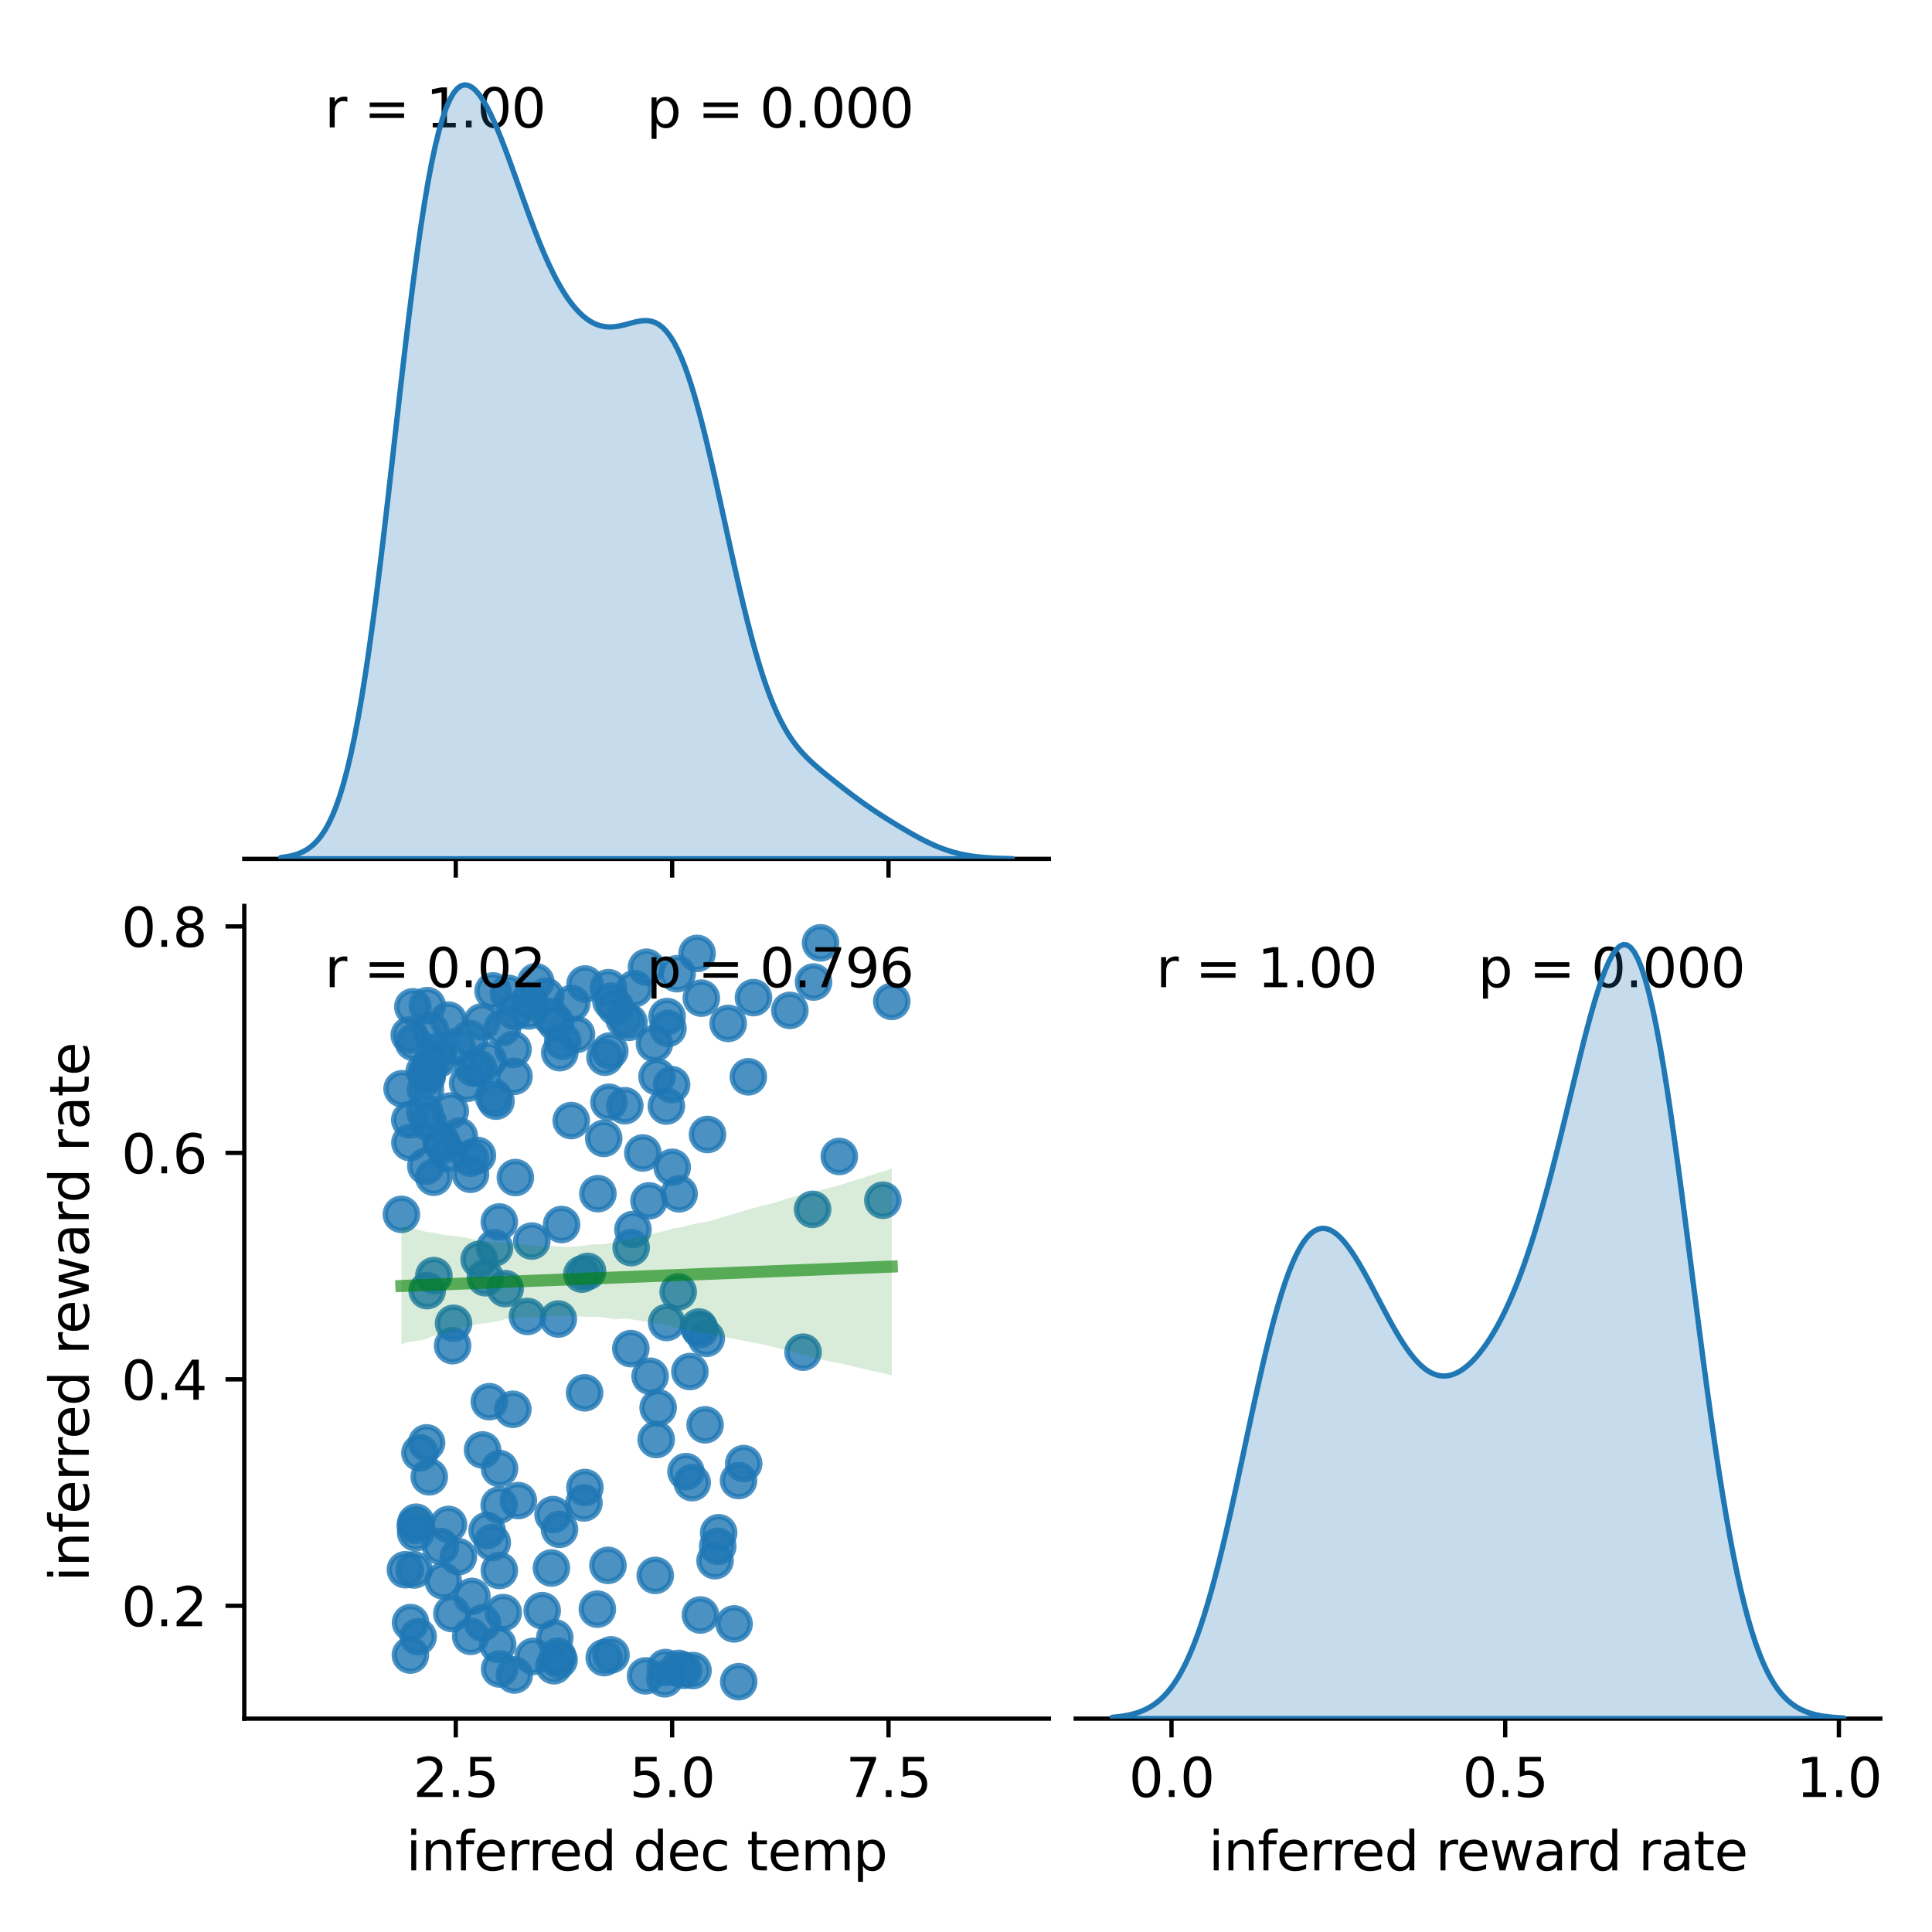 <?xml version="1.0" encoding="utf-8" standalone="no"?>
<!DOCTYPE svg PUBLIC "-//W3C//DTD SVG 1.1//EN"
  "http://www.w3.org/Graphics/SVG/1.1/DTD/svg11.dtd">
<svg xmlns:xlink="http://www.w3.org/1999/xlink" width="360pt" height="360pt" viewBox="0 0 360 360" xmlns="http://www.w3.org/2000/svg" version="1.1">
 <defs>
  <style type="text/css">*{stroke-linejoin: round; stroke-linecap: butt}</style>
 </defs>
 <g id="figure_1">
  <g id="patch_1">
   <path d="M 0 360 
L 360 360 
L 360 0 
L 0 0 
z
" style="fill: #ffffff"/>
  </g>
  <g id="axes_1">
   <g id="patch_2">
    <path d="M 45.52 160.035 
L 195.443 160.035 
L 195.443 8.6 
L 45.52 8.6 
z
" style="fill: #ffffff"/>
   </g>
   <g id="matplotlib.axis_1">
    <g id="xtick_1">
     <g id="line2d_1">
      <defs>
       <path id="m954c029533" d="M 0 0 
L 0 3.5 
" style="stroke: #000000; stroke-width: 0.8"/>
      </defs>
      <g>
       <use xlink:href="#m954c029533" x="84.926" y="160.035" style="stroke: #000000; stroke-width: 0.8"/>
      </g>
     </g>
    </g>
    <g id="xtick_2">
     <g id="line2d_2">
      <g>
       <use xlink:href="#m954c029533" x="125.243" y="160.035" style="stroke: #000000; stroke-width: 0.8"/>
      </g>
     </g>
    </g>
    <g id="xtick_3">
     <g id="line2d_3">
      <g>
       <use xlink:href="#m954c029533" x="165.561" y="160.035" style="stroke: #000000; stroke-width: 0.8"/>
      </g>
     </g>
    </g>
   </g>
   <g id="patch_3">
    <path d="M 45.52 160.035 
L 195.443 160.035 
" style="fill: none; stroke: #000000; stroke-width: 0.8; stroke-linejoin: miter; stroke-linecap: square"/>
   </g>
   <g id="text_1">
    <!-- r = 1.00  -->
    <g transform="translate(60.512 23.744) scale(0.1 -0.1)">
     <defs>
      <path id="DejaVuSans-72" d="M 2631 2963 
Q 2534 3019 2420 3045 
Q 2306 3072 2169 3072 
Q 1681 3072 1420 2755 
Q 1159 2438 1159 1844 
L 1159 0 
L 581 0 
L 581 3500 
L 1159 3500 
L 1159 2956 
Q 1341 3275 1631 3429 
Q 1922 3584 2338 3584 
Q 2397 3584 2469 3576 
Q 2541 3569 2628 3553 
L 2631 2963 
z
" transform="scale(0.016)"/>
      <path id="DejaVuSans-20" transform="scale(0.016)"/>
      <path id="DejaVuSans-3d" d="M 678 2906 
L 4684 2906 
L 4684 2381 
L 678 2381 
L 678 2906 
z
M 678 1631 
L 4684 1631 
L 4684 1100 
L 678 1100 
L 678 1631 
z
" transform="scale(0.016)"/>
      <path id="DejaVuSans-31" d="M 794 531 
L 1825 531 
L 1825 4091 
L 703 3866 
L 703 4441 
L 1819 4666 
L 2450 4666 
L 2450 531 
L 3481 531 
L 3481 0 
L 794 0 
L 794 531 
z
" transform="scale(0.016)"/>
      <path id="DejaVuSans-2e" d="M 684 794 
L 1344 794 
L 1344 0 
L 684 0 
L 684 794 
z
" transform="scale(0.016)"/>
      <path id="DejaVuSans-30" d="M 2034 4250 
Q 1547 4250 1301 3770 
Q 1056 3291 1056 2328 
Q 1056 1369 1301 889 
Q 1547 409 2034 409 
Q 2525 409 2770 889 
Q 3016 1369 3016 2328 
Q 3016 3291 2770 3770 
Q 2525 4250 2034 4250 
z
M 2034 4750 
Q 2819 4750 3233 4129 
Q 3647 3509 3647 2328 
Q 3647 1150 3233 529 
Q 2819 -91 2034 -91 
Q 1250 -91 836 529 
Q 422 1150 422 2328 
Q 422 3509 836 4129 
Q 1250 4750 2034 4750 
z
" transform="scale(0.016)"/>
     </defs>
     <use xlink:href="#DejaVuSans-72"/>
     <use xlink:href="#DejaVuSans-20" transform="translate(41.113 0)"/>
     <use xlink:href="#DejaVuSans-3d" transform="translate(72.9 0)"/>
     <use xlink:href="#DejaVuSans-20" transform="translate(156.689 0)"/>
     <use xlink:href="#DejaVuSans-31" transform="translate(188.477 0)"/>
     <use xlink:href="#DejaVuSans-2e" transform="translate(252.1 0)"/>
     <use xlink:href="#DejaVuSans-30" transform="translate(283.887 0)"/>
     <use xlink:href="#DejaVuSans-30" transform="translate(347.51 0)"/>
     <use xlink:href="#DejaVuSans-20" transform="translate(411.133 0)"/>
    </g>
   </g>
   <g id="text_2">
    <!-- p = 0.000 -->
    <g transform="translate(120.482 23.744) scale(0.1 -0.1)">
     <defs>
      <path id="DejaVuSans-70" d="M 1159 525 
L 1159 -1331 
L 581 -1331 
L 581 3500 
L 1159 3500 
L 1159 2969 
Q 1341 3281 1617 3432 
Q 1894 3584 2278 3584 
Q 2916 3584 3314 3078 
Q 3713 2572 3713 1747 
Q 3713 922 3314 415 
Q 2916 -91 2278 -91 
Q 1894 -91 1617 61 
Q 1341 213 1159 525 
z
M 3116 1747 
Q 3116 2381 2855 2742 
Q 2594 3103 2138 3103 
Q 1681 3103 1420 2742 
Q 1159 2381 1159 1747 
Q 1159 1113 1420 752 
Q 1681 391 2138 391 
Q 2594 391 2855 752 
Q 3116 1113 3116 1747 
z
" transform="scale(0.016)"/>
     </defs>
     <use xlink:href="#DejaVuSans-70"/>
     <use xlink:href="#DejaVuSans-20" transform="translate(63.477 0)"/>
     <use xlink:href="#DejaVuSans-3d" transform="translate(95.264 0)"/>
     <use xlink:href="#DejaVuSans-20" transform="translate(179.053 0)"/>
     <use xlink:href="#DejaVuSans-30" transform="translate(210.84 0)"/>
     <use xlink:href="#DejaVuSans-2e" transform="translate(274.463 0)"/>
     <use xlink:href="#DejaVuSans-30" transform="translate(306.25 0)"/>
     <use xlink:href="#DejaVuSans-30" transform="translate(369.873 0)"/>
     <use xlink:href="#DejaVuSans-30" transform="translate(433.496 0)"/>
    </g>
   </g>
  </g>
  <g id="axes_2">
   <g id="patch_4">
    <path d="M 45.52 320.24 
L 195.443 320.24 
L 195.443 168.805 
L 45.52 168.805 
z
" style="fill: #ffffff"/>
   </g>
   <g id="PathCollection_1">
    <defs>
     <path id="mdcea8d46db" d="M 0 3 
C 0.796 3 1.559 2.684 2.121 2.121 
C 2.684 1.559 3 0.796 3 0 
C 3 -0.796 2.684 -1.559 2.121 -2.121 
C 1.559 -2.684 0.796 -3 0 -3 
C -0.796 -3 -1.559 -2.684 -2.121 -2.121 
C -2.684 -1.559 -3 -0.796 -3 0 
C -3 0.796 -2.684 1.559 -2.121 2.121 
C -1.559 2.684 -0.796 3 0 3 
z
" style="stroke: #1f77b4; stroke-opacity: 0.8"/>
    </defs>
    <g clip-path="url(#p21989162fb)">
     <use xlink:href="#mdcea8d46db" x="93.04" y="227.692" style="fill: #1f77b4; fill-opacity: 0.8; stroke: #1f77b4; stroke-opacity: 0.8"/>
     <use xlink:href="#mdcea8d46db" x="92.157" y="232.518" style="fill: #1f77b4; fill-opacity: 0.8; stroke: #1f77b4; stroke-opacity: 0.8"/>
     <use xlink:href="#mdcea8d46db" x="76.259" y="192.874" style="fill: #1f77b4; fill-opacity: 0.8; stroke: #1f77b4; stroke-opacity: 0.8"/>
     <use xlink:href="#mdcea8d46db" x="77.53" y="283.641" style="fill: #1f77b4; fill-opacity: 0.8; stroke: #1f77b4; stroke-opacity: 0.8"/>
     <use xlink:href="#mdcea8d46db" x="125.149" y="202.106" style="fill: #1f77b4; fill-opacity: 0.8; stroke: #1f77b4; stroke-opacity: 0.8"/>
     <use xlink:href="#mdcea8d46db" x="75.538" y="292.494" style="fill: #1f77b4; fill-opacity: 0.8; stroke: #1f77b4; stroke-opacity: 0.8"/>
     <use xlink:href="#mdcea8d46db" x="108.933" y="259.531" style="fill: #1f77b4; fill-opacity: 0.8; stroke: #1f77b4; stroke-opacity: 0.8"/>
     <use xlink:href="#mdcea8d46db" x="93.011" y="280.455" style="fill: #1f77b4; fill-opacity: 0.8; stroke: #1f77b4; stroke-opacity: 0.8"/>
     <use xlink:href="#mdcea8d46db" x="124.461" y="191.636" style="fill: #1f77b4; fill-opacity: 0.8; stroke: #1f77b4; stroke-opacity: 0.8"/>
     <use xlink:href="#mdcea8d46db" x="99.09" y="231.253" style="fill: #1f77b4; fill-opacity: 0.8; stroke: #1f77b4; stroke-opacity: 0.8"/>
     <use xlink:href="#mdcea8d46db" x="92.42" y="205.186" style="fill: #1f77b4; fill-opacity: 0.8; stroke: #1f77b4; stroke-opacity: 0.8"/>
     <use xlink:href="#mdcea8d46db" x="79.274" y="203.004" style="fill: #1f77b4; fill-opacity: 0.8; stroke: #1f77b4; stroke-opacity: 0.8"/>
     <use xlink:href="#mdcea8d46db" x="109.488" y="236.909" style="fill: #1f77b4; fill-opacity: 0.8; stroke: #1f77b4; stroke-opacity: 0.8"/>
     <use xlink:href="#mdcea8d46db" x="79.348" y="217.309" style="fill: #1f77b4; fill-opacity: 0.8; stroke: #1f77b4; stroke-opacity: 0.8"/>
     <use xlink:href="#mdcea8d46db" x="123.979" y="310.725" style="fill: #1f77b4; fill-opacity: 0.8; stroke: #1f77b4; stroke-opacity: 0.8"/>
     <use xlink:href="#mdcea8d46db" x="118.234" y="184.222" style="fill: #1f77b4; fill-opacity: 0.8; stroke: #1f77b4; stroke-opacity: 0.8"/>
     <use xlink:href="#mdcea8d46db" x="98.282" y="245.3" style="fill: #1f77b4; fill-opacity: 0.8; stroke: #1f77b4; stroke-opacity: 0.8"/>
     <use xlink:href="#mdcea8d46db" x="107.43" y="192.753" style="fill: #1f77b4; fill-opacity: 0.8; stroke: #1f77b4; stroke-opacity: 0.8"/>
     <use xlink:href="#mdcea8d46db" x="96.585" y="279.616" style="fill: #1f77b4; fill-opacity: 0.8; stroke: #1f77b4; stroke-opacity: 0.8"/>
     <use xlink:href="#mdcea8d46db" x="156.391" y="215.492" style="fill: #1f77b4; fill-opacity: 0.8; stroke: #1f77b4; stroke-opacity: 0.8"/>
     <use xlink:href="#mdcea8d46db" x="106.533" y="186.975" style="fill: #1f77b4; fill-opacity: 0.8; stroke: #1f77b4; stroke-opacity: 0.8"/>
     <use xlink:href="#mdcea8d46db" x="136.788" y="302.591" style="fill: #1f77b4; fill-opacity: 0.8; stroke: #1f77b4; stroke-opacity: 0.8"/>
     <use xlink:href="#mdcea8d46db" x="133.237" y="290.813" style="fill: #1f77b4; fill-opacity: 0.8; stroke: #1f77b4; stroke-opacity: 0.8"/>
     <use xlink:href="#mdcea8d46db" x="119.782" y="214.838" style="fill: #1f77b4; fill-opacity: 0.8; stroke: #1f77b4; stroke-opacity: 0.8"/>
     <use xlink:href="#mdcea8d46db" x="112.495" y="212.128" style="fill: #1f77b4; fill-opacity: 0.8; stroke: #1f77b4; stroke-opacity: 0.8"/>
     <use xlink:href="#mdcea8d46db" x="76.502" y="302.349" style="fill: #1f77b4; fill-opacity: 0.8; stroke: #1f77b4; stroke-opacity: 0.8"/>
     <use xlink:href="#mdcea8d46db" x="91.879" y="184.646" style="fill: #1f77b4; fill-opacity: 0.8; stroke: #1f77b4; stroke-opacity: 0.8"/>
     <use xlink:href="#mdcea8d46db" x="152.9" y="175.688" style="fill: #1f77b4; fill-opacity: 0.8; stroke: #1f77b4; stroke-opacity: 0.8"/>
     <use xlink:href="#mdcea8d46db" x="87.668" y="218.81" style="fill: #1f77b4; fill-opacity: 0.8; stroke: #1f77b4; stroke-opacity: 0.8"/>
     <use xlink:href="#mdcea8d46db" x="125.257" y="217.514" style="fill: #1f77b4; fill-opacity: 0.8; stroke: #1f77b4; stroke-opacity: 0.8"/>
     <use xlink:href="#mdcea8d46db" x="98.673" y="186.427" style="fill: #1f77b4; fill-opacity: 0.8; stroke: #1f77b4; stroke-opacity: 0.8"/>
     <use xlink:href="#mdcea8d46db" x="104.259" y="284.97" style="fill: #1f77b4; fill-opacity: 0.8; stroke: #1f77b4; stroke-opacity: 0.8"/>
     <use xlink:href="#mdcea8d46db" x="108.809" y="280.047" style="fill: #1f77b4; fill-opacity: 0.8; stroke: #1f77b4; stroke-opacity: 0.8"/>
     <use xlink:href="#mdcea8d46db" x="113.47" y="205.387" style="fill: #1f77b4; fill-opacity: 0.8; stroke: #1f77b4; stroke-opacity: 0.8"/>
     <use xlink:href="#mdcea8d46db" x="133.908" y="285.604" style="fill: #1f77b4; fill-opacity: 0.8; stroke: #1f77b4; stroke-opacity: 0.8"/>
     <use xlink:href="#mdcea8d46db" x="130.516" y="300.929" style="fill: #1f77b4; fill-opacity: 0.8; stroke: #1f77b4; stroke-opacity: 0.8"/>
     <use xlink:href="#mdcea8d46db" x="76.354" y="208.678" style="fill: #1f77b4; fill-opacity: 0.8; stroke: #1f77b4; stroke-opacity: 0.8"/>
     <use xlink:href="#mdcea8d46db" x="129.136" y="311.287" style="fill: #1f77b4; fill-opacity: 0.8; stroke: #1f77b4; stroke-opacity: 0.8"/>
     <use xlink:href="#mdcea8d46db" x="96.031" y="219.418" style="fill: #1f77b4; fill-opacity: 0.8; stroke: #1f77b4; stroke-opacity: 0.8"/>
     <use xlink:href="#mdcea8d46db" x="135.684" y="190.7" style="fill: #1f77b4; fill-opacity: 0.8; stroke: #1f77b4; stroke-opacity: 0.8"/>
     <use xlink:href="#mdcea8d46db" x="82.58" y="294.574" style="fill: #1f77b4; fill-opacity: 0.8; stroke: #1f77b4; stroke-opacity: 0.8"/>
     <use xlink:href="#mdcea8d46db" x="133.739" y="288.123" style="fill: #1f77b4; fill-opacity: 0.8; stroke: #1f77b4; stroke-opacity: 0.8"/>
     <use xlink:href="#mdcea8d46db" x="151.415" y="225.34" style="fill: #1f77b4; fill-opacity: 0.8; stroke: #1f77b4; stroke-opacity: 0.8"/>
     <use xlink:href="#mdcea8d46db" x="85.412" y="290.072" style="fill: #1f77b4; fill-opacity: 0.8; stroke: #1f77b4; stroke-opacity: 0.8"/>
     <use xlink:href="#mdcea8d46db" x="89.155" y="199.035" style="fill: #1f77b4; fill-opacity: 0.8; stroke: #1f77b4; stroke-opacity: 0.8"/>
     <use xlink:href="#mdcea8d46db" x="95.942" y="188.517" style="fill: #1f77b4; fill-opacity: 0.8; stroke: #1f77b4; stroke-opacity: 0.8"/>
     <use xlink:href="#mdcea8d46db" x="77.46" y="285.619" style="fill: #1f77b4; fill-opacity: 0.8; stroke: #1f77b4; stroke-opacity: 0.8"/>
     <use xlink:href="#mdcea8d46db" x="83.562" y="190.083" style="fill: #1f77b4; fill-opacity: 0.8; stroke: #1f77b4; stroke-opacity: 0.8"/>
     <use xlink:href="#mdcea8d46db" x="122.634" y="262.318" style="fill: #1f77b4; fill-opacity: 0.8; stroke: #1f77b4; stroke-opacity: 0.8"/>
     <use xlink:href="#mdcea8d46db" x="101.031" y="300.125" style="fill: #1f77b4; fill-opacity: 0.8; stroke: #1f77b4; stroke-opacity: 0.8"/>
     <use xlink:href="#mdcea8d46db" x="76.383" y="212.909" style="fill: #1f77b4; fill-opacity: 0.8; stroke: #1f77b4; stroke-opacity: 0.8"/>
     <use xlink:href="#mdcea8d46db" x="91.954" y="204.386" style="fill: #1f77b4; fill-opacity: 0.8; stroke: #1f77b4; stroke-opacity: 0.8"/>
     <use xlink:href="#mdcea8d46db" x="87.557" y="193.516" style="fill: #1f77b4; fill-opacity: 0.8; stroke: #1f77b4; stroke-opacity: 0.8"/>
     <use xlink:href="#mdcea8d46db" x="128.98" y="276.273" style="fill: #1f77b4; fill-opacity: 0.8; stroke: #1f77b4; stroke-opacity: 0.8"/>
     <use xlink:href="#mdcea8d46db" x="139.437" y="200.645" style="fill: #1f77b4; fill-opacity: 0.8; stroke: #1f77b4; stroke-opacity: 0.8"/>
     <use xlink:href="#mdcea8d46db" x="93.774" y="300.482" style="fill: #1f77b4; fill-opacity: 0.8; stroke: #1f77b4; stroke-opacity: 0.8"/>
     <use xlink:href="#mdcea8d46db" x="77.031" y="194.24" style="fill: #1f77b4; fill-opacity: 0.8; stroke: #1f77b4; stroke-opacity: 0.8"/>
     <use xlink:href="#mdcea8d46db" x="76.468" y="308.397" style="fill: #1f77b4; fill-opacity: 0.8; stroke: #1f77b4; stroke-opacity: 0.8"/>
     <use xlink:href="#mdcea8d46db" x="99.837" y="182.933" style="fill: #1f77b4; fill-opacity: 0.8; stroke: #1f77b4; stroke-opacity: 0.8"/>
     <use xlink:href="#mdcea8d46db" x="104.029" y="245.781" style="fill: #1f77b4; fill-opacity: 0.8; stroke: #1f77b4; stroke-opacity: 0.8"/>
     <use xlink:href="#mdcea8d46db" x="102.752" y="292.177" style="fill: #1f77b4; fill-opacity: 0.8; stroke: #1f77b4; stroke-opacity: 0.8"/>
     <use xlink:href="#mdcea8d46db" x="76.925" y="187.606" style="fill: #1f77b4; fill-opacity: 0.8; stroke: #1f77b4; stroke-opacity: 0.8"/>
     <use xlink:href="#mdcea8d46db" x="84.205" y="300.666" style="fill: #1f77b4; fill-opacity: 0.8; stroke: #1f77b4; stroke-opacity: 0.8"/>
     <use xlink:href="#mdcea8d46db" x="116.291" y="189.891" style="fill: #1f77b4; fill-opacity: 0.8; stroke: #1f77b4; stroke-opacity: 0.8"/>
     <use xlink:href="#mdcea8d46db" x="95.836" y="312.111" style="fill: #1f77b4; fill-opacity: 0.8; stroke: #1f77b4; stroke-opacity: 0.8"/>
     <use xlink:href="#mdcea8d46db" x="104.645" y="228.176" style="fill: #1f77b4; fill-opacity: 0.8; stroke: #1f77b4; stroke-opacity: 0.8"/>
     <use xlink:href="#mdcea8d46db" x="128.552" y="255.571" style="fill: #1f77b4; fill-opacity: 0.8; stroke: #1f77b4; stroke-opacity: 0.8"/>
     <use xlink:href="#mdcea8d46db" x="131.834" y="211.394" style="fill: #1f77b4; fill-opacity: 0.8; stroke: #1f77b4; stroke-opacity: 0.8"/>
     <use xlink:href="#mdcea8d46db" x="95.562" y="262.606" style="fill: #1f77b4; fill-opacity: 0.8; stroke: #1f77b4; stroke-opacity: 0.8"/>
     <use xlink:href="#mdcea8d46db" x="74.795" y="226.277" style="fill: #1f77b4; fill-opacity: 0.8; stroke: #1f77b4; stroke-opacity: 0.8"/>
     <use xlink:href="#mdcea8d46db" x="80.257" y="192.058" style="fill: #1f77b4; fill-opacity: 0.8; stroke: #1f77b4; stroke-opacity: 0.8"/>
     <use xlink:href="#mdcea8d46db" x="120.29" y="312.273" style="fill: #1f77b4; fill-opacity: 0.8; stroke: #1f77b4; stroke-opacity: 0.8"/>
     <use xlink:href="#mdcea8d46db" x="106.439" y="208.805" style="fill: #1f77b4; fill-opacity: 0.8; stroke: #1f77b4; stroke-opacity: 0.8"/>
     <use xlink:href="#mdcea8d46db" x="89.919" y="270.176" style="fill: #1f77b4; fill-opacity: 0.8; stroke: #1f77b4; stroke-opacity: 0.8"/>
     <use xlink:href="#mdcea8d46db" x="93.048" y="292.643" style="fill: #1f77b4; fill-opacity: 0.8; stroke: #1f77b4; stroke-opacity: 0.8"/>
     <use xlink:href="#mdcea8d46db" x="82.102" y="288.156" style="fill: #1f77b4; fill-opacity: 0.8; stroke: #1f77b4; stroke-opacity: 0.8"/>
     <use xlink:href="#mdcea8d46db" x="82.506" y="213.369" style="fill: #1f77b4; fill-opacity: 0.8; stroke: #1f77b4; stroke-opacity: 0.8"/>
     <use xlink:href="#mdcea8d46db" x="90.443" y="238.087" style="fill: #1f77b4; fill-opacity: 0.8; stroke: #1f77b4; stroke-opacity: 0.8"/>
     <use xlink:href="#mdcea8d46db" x="103.93" y="308.612" style="fill: #1f77b4; fill-opacity: 0.8; stroke: #1f77b4; stroke-opacity: 0.8"/>
     <use xlink:href="#mdcea8d46db" x="88.178" y="199.026" style="fill: #1f77b4; fill-opacity: 0.8; stroke: #1f77b4; stroke-opacity: 0.8"/>
     <use xlink:href="#mdcea8d46db" x="121.139" y="256.443" style="fill: #1f77b4; fill-opacity: 0.8; stroke: #1f77b4; stroke-opacity: 0.8"/>
     <use xlink:href="#mdcea8d46db" x="130.681" y="185.987" style="fill: #1f77b4; fill-opacity: 0.8; stroke: #1f77b4; stroke-opacity: 0.8"/>
     <use xlink:href="#mdcea8d46db" x="130.219" y="247.268" style="fill: #1f77b4; fill-opacity: 0.8; stroke: #1f77b4; stroke-opacity: 0.8"/>
     <use xlink:href="#mdcea8d46db" x="120.933" y="223.761" style="fill: #1f77b4; fill-opacity: 0.8; stroke: #1f77b4; stroke-opacity: 0.8"/>
     <use xlink:href="#mdcea8d46db" x="104.175" y="309.33" style="fill: #1f77b4; fill-opacity: 0.8; stroke: #1f77b4; stroke-opacity: 0.8"/>
     <use xlink:href="#mdcea8d46db" x="104.86" y="194.008" style="fill: #1f77b4; fill-opacity: 0.8; stroke: #1f77b4; stroke-opacity: 0.8"/>
     <use xlink:href="#mdcea8d46db" x="122.096" y="293.552" style="fill: #1f77b4; fill-opacity: 0.8; stroke: #1f77b4; stroke-opacity: 0.8"/>
     <use xlink:href="#mdcea8d46db" x="83.907" y="207.031" style="fill: #1f77b4; fill-opacity: 0.8; stroke: #1f77b4; stroke-opacity: 0.8"/>
     <use xlink:href="#mdcea8d46db" x="124.229" y="246.426" style="fill: #1f77b4; fill-opacity: 0.8; stroke: #1f77b4; stroke-opacity: 0.8"/>
     <use xlink:href="#mdcea8d46db" x="89.914" y="302.41" style="fill: #1f77b4; fill-opacity: 0.8; stroke: #1f77b4; stroke-opacity: 0.8"/>
     <use xlink:href="#mdcea8d46db" x="79.599" y="200.625" style="fill: #1f77b4; fill-opacity: 0.8; stroke: #1f77b4; stroke-opacity: 0.8"/>
     <use xlink:href="#mdcea8d46db" x="95.771" y="200.572" style="fill: #1f77b4; fill-opacity: 0.8; stroke: #1f77b4; stroke-opacity: 0.8"/>
     <use xlink:href="#mdcea8d46db" x="80.246" y="198.312" style="fill: #1f77b4; fill-opacity: 0.8; stroke: #1f77b4; stroke-opacity: 0.8"/>
     <use xlink:href="#mdcea8d46db" x="87.654" y="215.819" style="fill: #1f77b4; fill-opacity: 0.8; stroke: #1f77b4; stroke-opacity: 0.8"/>
     <use xlink:href="#mdcea8d46db" x="92.731" y="306.416" style="fill: #1f77b4; fill-opacity: 0.8; stroke: #1f77b4; stroke-opacity: 0.8"/>
     <use xlink:href="#mdcea8d46db" x="124.164" y="206.092" style="fill: #1f77b4; fill-opacity: 0.8; stroke: #1f77b4; stroke-opacity: 0.8"/>
     <use xlink:href="#mdcea8d46db" x="90.763" y="285.175" style="fill: #1f77b4; fill-opacity: 0.8; stroke: #1f77b4; stroke-opacity: 0.8"/>
     <use xlink:href="#mdcea8d46db" x="79.597" y="240.493" style="fill: #1f77b4; fill-opacity: 0.8; stroke: #1f77b4; stroke-opacity: 0.8"/>
     <use xlink:href="#mdcea8d46db" x="84.506" y="246.577" style="fill: #1f77b4; fill-opacity: 0.8; stroke: #1f77b4; stroke-opacity: 0.8"/>
     <use xlink:href="#mdcea8d46db" x="79.816" y="209.122" style="fill: #1f77b4; fill-opacity: 0.8; stroke: #1f77b4; stroke-opacity: 0.8"/>
     <use xlink:href="#mdcea8d46db" x="164.508" y="223.645" style="fill: #1f77b4; fill-opacity: 0.8; stroke: #1f77b4; stroke-opacity: 0.8"/>
     <use xlink:href="#mdcea8d46db" x="77.909" y="304.982" style="fill: #1f77b4; fill-opacity: 0.8; stroke: #1f77b4; stroke-opacity: 0.8"/>
     <use xlink:href="#mdcea8d46db" x="90.977" y="197.567" style="fill: #1f77b4; fill-opacity: 0.8; stroke: #1f77b4; stroke-opacity: 0.8"/>
     <use xlink:href="#mdcea8d46db" x="151.594" y="182.984" style="fill: #1f77b4; fill-opacity: 0.8; stroke: #1f77b4; stroke-opacity: 0.8"/>
     <use xlink:href="#mdcea8d46db" x="82.198" y="212.629" style="fill: #1f77b4; fill-opacity: 0.8; stroke: #1f77b4; stroke-opacity: 0.8"/>
     <use xlink:href="#mdcea8d46db" x="77.368" y="284.28" style="fill: #1f77b4; fill-opacity: 0.8; stroke: #1f77b4; stroke-opacity: 0.8"/>
     <use xlink:href="#mdcea8d46db" x="78.25" y="270.714" style="fill: #1f77b4; fill-opacity: 0.8; stroke: #1f77b4; stroke-opacity: 0.8"/>
     <use xlink:href="#mdcea8d46db" x="126.369" y="240.724" style="fill: #1f77b4; fill-opacity: 0.8; stroke: #1f77b4; stroke-opacity: 0.8"/>
     <use xlink:href="#mdcea8d46db" x="103.379" y="305.184" style="fill: #1f77b4; fill-opacity: 0.8; stroke: #1f77b4; stroke-opacity: 0.8"/>
     <use xlink:href="#mdcea8d46db" x="122.274" y="268.238" style="fill: #1f77b4; fill-opacity: 0.8; stroke: #1f77b4; stroke-opacity: 0.8"/>
     <use xlink:href="#mdcea8d46db" x="81.834" y="197.299" style="fill: #1f77b4; fill-opacity: 0.8; stroke: #1f77b4; stroke-opacity: 0.8"/>
     <use xlink:href="#mdcea8d46db" x="79.6" y="200.067" style="fill: #1f77b4; fill-opacity: 0.8; stroke: #1f77b4; stroke-opacity: 0.8"/>
     <use xlink:href="#mdcea8d46db" x="89.8" y="190.408" style="fill: #1f77b4; fill-opacity: 0.8; stroke: #1f77b4; stroke-opacity: 0.8"/>
     <use xlink:href="#mdcea8d46db" x="114.709" y="187.659" style="fill: #1f77b4; fill-opacity: 0.8; stroke: #1f77b4; stroke-opacity: 0.8"/>
     <use xlink:href="#mdcea8d46db" x="87.933" y="297.477" style="fill: #1f77b4; fill-opacity: 0.8; stroke: #1f77b4; stroke-opacity: 0.8"/>
     <use xlink:href="#mdcea8d46db" x="79.493" y="268.857" style="fill: #1f77b4; fill-opacity: 0.8; stroke: #1f77b4; stroke-opacity: 0.8"/>
     <use xlink:href="#mdcea8d46db" x="116.426" y="206.035" style="fill: #1f77b4; fill-opacity: 0.8; stroke: #1f77b4; stroke-opacity: 0.8"/>
     <use xlink:href="#mdcea8d46db" x="109.015" y="183.351" style="fill: #1f77b4; fill-opacity: 0.8; stroke: #1f77b4; stroke-opacity: 0.8"/>
     <use xlink:href="#mdcea8d46db" x="117.206" y="190.497" style="fill: #1f77b4; fill-opacity: 0.8; stroke: #1f77b4; stroke-opacity: 0.8"/>
     <use xlink:href="#mdcea8d46db" x="120.462" y="180.229" style="fill: #1f77b4; fill-opacity: 0.8; stroke: #1f77b4; stroke-opacity: 0.8"/>
     <use xlink:href="#mdcea8d46db" x="108.425" y="237.42" style="fill: #1f77b4; fill-opacity: 0.8; stroke: #1f77b4; stroke-opacity: 0.8"/>
     <use xlink:href="#mdcea8d46db" x="117.544" y="251.295" style="fill: #1f77b4; fill-opacity: 0.8; stroke: #1f77b4; stroke-opacity: 0.8"/>
     <use xlink:href="#mdcea8d46db" x="94.133" y="240.114" style="fill: #1f77b4; fill-opacity: 0.8; stroke: #1f77b4; stroke-opacity: 0.8"/>
     <use xlink:href="#mdcea8d46db" x="147.177" y="188.274" style="fill: #1f77b4; fill-opacity: 0.8; stroke: #1f77b4; stroke-opacity: 0.8"/>
     <use xlink:href="#mdcea8d46db" x="98.558" y="188.37" style="fill: #1f77b4; fill-opacity: 0.8; stroke: #1f77b4; stroke-opacity: 0.8"/>
     <use xlink:href="#mdcea8d46db" x="122.428" y="200.629" style="fill: #1f77b4; fill-opacity: 0.8; stroke: #1f77b4; stroke-opacity: 0.8"/>
     <use xlink:href="#mdcea8d46db" x="113.86" y="308.362" style="fill: #1f77b4; fill-opacity: 0.8; stroke: #1f77b4; stroke-opacity: 0.8"/>
     <use xlink:href="#mdcea8d46db" x="93.084" y="273.645" style="fill: #1f77b4; fill-opacity: 0.8; stroke: #1f77b4; stroke-opacity: 0.8"/>
     <use xlink:href="#mdcea8d46db" x="130.44" y="247.745" style="fill: #1f77b4; fill-opacity: 0.8; stroke: #1f77b4; stroke-opacity: 0.8"/>
     <use xlink:href="#mdcea8d46db" x="111.307" y="299.842" style="fill: #1f77b4; fill-opacity: 0.8; stroke: #1f77b4; stroke-opacity: 0.8"/>
     <use xlink:href="#mdcea8d46db" x="87.714" y="304.906" style="fill: #1f77b4; fill-opacity: 0.8; stroke: #1f77b4; stroke-opacity: 0.8"/>
     <use xlink:href="#mdcea8d46db" x="79.985" y="275.186" style="fill: #1f77b4; fill-opacity: 0.8; stroke: #1f77b4; stroke-opacity: 0.8"/>
     <use xlink:href="#mdcea8d46db" x="111.407" y="222.428" style="fill: #1f77b4; fill-opacity: 0.8; stroke: #1f77b4; stroke-opacity: 0.8"/>
     <use xlink:href="#mdcea8d46db" x="127.825" y="274.214" style="fill: #1f77b4; fill-opacity: 0.8; stroke: #1f77b4; stroke-opacity: 0.8"/>
     <use xlink:href="#mdcea8d46db" x="123.866" y="312.812" style="fill: #1f77b4; fill-opacity: 0.8; stroke: #1f77b4; stroke-opacity: 0.8"/>
     <use xlink:href="#mdcea8d46db" x="103.544" y="190.567" style="fill: #1f77b4; fill-opacity: 0.8; stroke: #1f77b4; stroke-opacity: 0.8"/>
     <use xlink:href="#mdcea8d46db" x="126.467" y="310.89" style="fill: #1f77b4; fill-opacity: 0.8; stroke: #1f77b4; stroke-opacity: 0.8"/>
     <use xlink:href="#mdcea8d46db" x="93.095" y="310.99" style="fill: #1f77b4; fill-opacity: 0.8; stroke: #1f77b4; stroke-opacity: 0.8"/>
     <use xlink:href="#mdcea8d46db" x="113.63" y="195.836" style="fill: #1f77b4; fill-opacity: 0.8; stroke: #1f77b4; stroke-opacity: 0.8"/>
     <use xlink:href="#mdcea8d46db" x="137.618" y="275.881" style="fill: #1f77b4; fill-opacity: 0.8; stroke: #1f77b4; stroke-opacity: 0.8"/>
     <use xlink:href="#mdcea8d46db" x="79.056" y="199.628" style="fill: #1f77b4; fill-opacity: 0.8; stroke: #1f77b4; stroke-opacity: 0.8"/>
     <use xlink:href="#mdcea8d46db" x="113.377" y="184.039" style="fill: #1f77b4; fill-opacity: 0.8; stroke: #1f77b4; stroke-opacity: 0.8"/>
     <use xlink:href="#mdcea8d46db" x="113.844" y="186.567" style="fill: #1f77b4; fill-opacity: 0.8; stroke: #1f77b4; stroke-opacity: 0.8"/>
     <use xlink:href="#mdcea8d46db" x="124.3" y="189.425" style="fill: #1f77b4; fill-opacity: 0.8; stroke: #1f77b4; stroke-opacity: 0.8"/>
     <use xlink:href="#mdcea8d46db" x="91.736" y="287.429" style="fill: #1f77b4; fill-opacity: 0.8; stroke: #1f77b4; stroke-opacity: 0.8"/>
     <use xlink:href="#mdcea8d46db" x="117.941" y="229.106" style="fill: #1f77b4; fill-opacity: 0.8; stroke: #1f77b4; stroke-opacity: 0.8"/>
     <use xlink:href="#mdcea8d46db" x="127.38" y="311.24" style="fill: #1f77b4; fill-opacity: 0.8; stroke: #1f77b4; stroke-opacity: 0.8"/>
     <use xlink:href="#mdcea8d46db" x="117.61" y="232.474" style="fill: #1f77b4; fill-opacity: 0.8; stroke: #1f77b4; stroke-opacity: 0.8"/>
     <use xlink:href="#mdcea8d46db" x="103.049" y="282.228" style="fill: #1f77b4; fill-opacity: 0.8; stroke: #1f77b4; stroke-opacity: 0.8"/>
     <use xlink:href="#mdcea8d46db" x="126.175" y="181.437" style="fill: #1f77b4; fill-opacity: 0.8; stroke: #1f77b4; stroke-opacity: 0.8"/>
     <use xlink:href="#mdcea8d46db" x="138.575" y="272.721" style="fill: #1f77b4; fill-opacity: 0.8; stroke: #1f77b4; stroke-opacity: 0.8"/>
     <use xlink:href="#mdcea8d46db" x="112.73" y="196.993" style="fill: #1f77b4; fill-opacity: 0.8; stroke: #1f77b4; stroke-opacity: 0.8"/>
     <use xlink:href="#mdcea8d46db" x="131.603" y="249.385" style="fill: #1f77b4; fill-opacity: 0.8; stroke: #1f77b4; stroke-opacity: 0.8"/>
     <use xlink:href="#mdcea8d46db" x="99.362" y="308.641" style="fill: #1f77b4; fill-opacity: 0.8; stroke: #1f77b4; stroke-opacity: 0.8"/>
     <use xlink:href="#mdcea8d46db" x="137.648" y="313.357" style="fill: #1f77b4; fill-opacity: 0.8; stroke: #1f77b4; stroke-opacity: 0.8"/>
     <use xlink:href="#mdcea8d46db" x="81.568" y="195.882" style="fill: #1f77b4; fill-opacity: 0.8; stroke: #1f77b4; stroke-opacity: 0.8"/>
     <use xlink:href="#mdcea8d46db" x="131.386" y="265.495" style="fill: #1f77b4; fill-opacity: 0.8; stroke: #1f77b4; stroke-opacity: 0.8"/>
     <use xlink:href="#mdcea8d46db" x="93.647" y="191.472" style="fill: #1f77b4; fill-opacity: 0.8; stroke: #1f77b4; stroke-opacity: 0.8"/>
     <use xlink:href="#mdcea8d46db" x="140.398" y="185.893" style="fill: #1f77b4; fill-opacity: 0.8; stroke: #1f77b4; stroke-opacity: 0.8"/>
     <use xlink:href="#mdcea8d46db" x="108.993" y="277.181" style="fill: #1f77b4; fill-opacity: 0.8; stroke: #1f77b4; stroke-opacity: 0.8"/>
     <use xlink:href="#mdcea8d46db" x="85.157" y="194.994" style="fill: #1f77b4; fill-opacity: 0.8; stroke: #1f77b4; stroke-opacity: 0.8"/>
     <use xlink:href="#mdcea8d46db" x="149.64" y="251.955" style="fill: #1f77b4; fill-opacity: 0.8; stroke: #1f77b4; stroke-opacity: 0.8"/>
     <use xlink:href="#mdcea8d46db" x="101.719" y="185.631" style="fill: #1f77b4; fill-opacity: 0.8; stroke: #1f77b4; stroke-opacity: 0.8"/>
     <use xlink:href="#mdcea8d46db" x="94.714" y="185.092" style="fill: #1f77b4; fill-opacity: 0.8; stroke: #1f77b4; stroke-opacity: 0.8"/>
     <use xlink:href="#mdcea8d46db" x="74.923" y="202.874" style="fill: #1f77b4; fill-opacity: 0.8; stroke: #1f77b4; stroke-opacity: 0.8"/>
     <use xlink:href="#mdcea8d46db" x="83.459" y="215.009" style="fill: #1f77b4; fill-opacity: 0.8; stroke: #1f77b4; stroke-opacity: 0.8"/>
     <use xlink:href="#mdcea8d46db" x="95.598" y="195.564" style="fill: #1f77b4; fill-opacity: 0.8; stroke: #1f77b4; stroke-opacity: 0.8"/>
     <use xlink:href="#mdcea8d46db" x="80.849" y="237.69" style="fill: #1f77b4; fill-opacity: 0.8; stroke: #1f77b4; stroke-opacity: 0.8"/>
     <use xlink:href="#mdcea8d46db" x="83.569" y="284.058" style="fill: #1f77b4; fill-opacity: 0.8; stroke: #1f77b4; stroke-opacity: 0.8"/>
     <use xlink:href="#mdcea8d46db" x="112.588" y="308.878" style="fill: #1f77b4; fill-opacity: 0.8; stroke: #1f77b4; stroke-opacity: 0.8"/>
     <use xlink:href="#mdcea8d46db" x="121.945" y="194.46" style="fill: #1f77b4; fill-opacity: 0.8; stroke: #1f77b4; stroke-opacity: 0.8"/>
     <use xlink:href="#mdcea8d46db" x="88.962" y="215.295" style="fill: #1f77b4; fill-opacity: 0.8; stroke: #1f77b4; stroke-opacity: 0.8"/>
     <use xlink:href="#mdcea8d46db" x="102.567" y="189.395" style="fill: #1f77b4; fill-opacity: 0.8; stroke: #1f77b4; stroke-opacity: 0.8"/>
     <use xlink:href="#mdcea8d46db" x="104.308" y="196.151" style="fill: #1f77b4; fill-opacity: 0.8; stroke: #1f77b4; stroke-opacity: 0.8"/>
     <use xlink:href="#mdcea8d46db" x="126.544" y="222.455" style="fill: #1f77b4; fill-opacity: 0.8; stroke: #1f77b4; stroke-opacity: 0.8"/>
     <use xlink:href="#mdcea8d46db" x="87.135" y="201.848" style="fill: #1f77b4; fill-opacity: 0.8; stroke: #1f77b4; stroke-opacity: 0.8"/>
     <use xlink:href="#mdcea8d46db" x="103.226" y="310.389" style="fill: #1f77b4; fill-opacity: 0.8; stroke: #1f77b4; stroke-opacity: 0.8"/>
     <use xlink:href="#mdcea8d46db" x="79.154" y="207.21" style="fill: #1f77b4; fill-opacity: 0.8; stroke: #1f77b4; stroke-opacity: 0.8"/>
     <use xlink:href="#mdcea8d46db" x="79.618" y="187.385" style="fill: #1f77b4; fill-opacity: 0.8; stroke: #1f77b4; stroke-opacity: 0.8"/>
     <use xlink:href="#mdcea8d46db" x="77.151" y="292.531" style="fill: #1f77b4; fill-opacity: 0.8; stroke: #1f77b4; stroke-opacity: 0.8"/>
     <use xlink:href="#mdcea8d46db" x="166.169" y="186.596" style="fill: #1f77b4; fill-opacity: 0.8; stroke: #1f77b4; stroke-opacity: 0.8"/>
     <use xlink:href="#mdcea8d46db" x="85.576" y="211.697" style="fill: #1f77b4; fill-opacity: 0.8; stroke: #1f77b4; stroke-opacity: 0.8"/>
     <use xlink:href="#mdcea8d46db" x="84.334" y="250.746" style="fill: #1f77b4; fill-opacity: 0.8; stroke: #1f77b4; stroke-opacity: 0.8"/>
     <use xlink:href="#mdcea8d46db" x="129.901" y="177.654" style="fill: #1f77b4; fill-opacity: 0.8; stroke: #1f77b4; stroke-opacity: 0.8"/>
     <use xlink:href="#mdcea8d46db" x="89.279" y="234.677" style="fill: #1f77b4; fill-opacity: 0.8; stroke: #1f77b4; stroke-opacity: 0.8"/>
     <use xlink:href="#mdcea8d46db" x="113.284" y="291.683" style="fill: #1f77b4; fill-opacity: 0.8; stroke: #1f77b4; stroke-opacity: 0.8"/>
     <use xlink:href="#mdcea8d46db" x="80.822" y="219.363" style="fill: #1f77b4; fill-opacity: 0.8; stroke: #1f77b4; stroke-opacity: 0.8"/>
     <use xlink:href="#mdcea8d46db" x="91.185" y="261.185" style="fill: #1f77b4; fill-opacity: 0.8; stroke: #1f77b4; stroke-opacity: 0.8"/>
    </g>
   </g>
   <g id="FillBetweenPolyCollection_1">
    <path d="M 74.795 228.547 
L 74.795 250.573 
L 75.718 250.17 
L 76.641 250.001 
L 77.564 249.865 
L 78.487 249.734 
L 79.41 249.538 
L 80.333 249.084 
L 81.256 248.809 
L 82.179 248.627 
L 83.101 248.443 
L 84.024 248.24 
L 84.947 247.905 
L 85.87 247.57 
L 86.793 247.301 
L 87.716 247.122 
L 88.639 246.809 
L 89.562 246.616 
L 90.485 246.554 
L 91.408 246.423 
L 92.331 246.256 
L 93.254 246.084 
L 94.177 245.793 
L 95.1 245.671 
L 96.023 245.691 
L 96.946 245.437 
L 97.869 245.417 
L 98.792 245.427 
L 99.715 245.489 
L 100.638 245.333 
L 101.561 245.323 
L 102.484 245.257 
L 103.407 245.206 
L 104.33 245.24 
L 105.253 245.145 
L 106.176 245.201 
L 107.099 245.245 
L 108.022 245.31 
L 108.945 245.367 
L 109.868 245.378 
L 110.79 245.332 
L 111.713 245.422 
L 112.636 245.51 
L 113.559 245.644 
L 114.482 245.828 
L 115.405 245.769 
L 116.328 245.691 
L 117.251 245.752 
L 118.174 245.925 
L 119.097 246.047 
L 120.02 246.212 
L 120.943 246.356 
L 121.866 246.534 
L 122.789 246.646 
L 123.712 246.851 
L 124.635 247.054 
L 125.558 247.28 
L 126.481 247.462 
L 127.404 247.691 
L 128.327 247.872 
L 129.25 248.074 
L 130.173 248.256 
L 131.096 248.434 
L 132.019 248.576 
L 132.942 248.708 
L 133.865 248.906 
L 134.788 249.106 
L 135.711 249.282 
L 136.634 249.419 
L 137.557 249.634 
L 138.48 249.788 
L 139.402 249.988 
L 140.325 250.166 
L 141.248 250.341 
L 142.171 250.521 
L 143.094 250.709 
L 144.017 250.951 
L 144.94 251.193 
L 145.863 251.435 
L 146.786 251.677 
L 147.709 251.928 
L 148.632 252.163 
L 149.555 252.406 
L 150.478 252.65 
L 151.401 252.891 
L 152.324 253.133 
L 153.247 253.375 
L 154.17 253.58 
L 155.093 253.779 
L 156.016 253.953 
L 156.939 254.127 
L 157.862 254.332 
L 158.785 254.548 
L 159.708 254.805 
L 160.631 255.011 
L 161.554 255.214 
L 162.477 255.416 
L 163.4 255.62 
L 164.323 255.824 
L 165.246 256.053 
L 166.169 256.286 
L 166.169 217.748 
L 166.169 217.748 
L 165.246 218.039 
L 164.323 218.33 
L 163.4 218.621 
L 162.477 218.912 
L 161.554 219.203 
L 160.631 219.494 
L 159.708 219.785 
L 158.785 220.076 
L 157.862 220.38 
L 156.939 220.69 
L 156.016 220.972 
L 155.093 221.203 
L 154.17 221.431 
L 153.247 221.66 
L 152.324 221.895 
L 151.401 222.127 
L 150.478 222.358 
L 149.555 222.657 
L 148.632 222.842 
L 147.709 223.05 
L 146.786 223.281 
L 145.863 223.618 
L 144.94 223.956 
L 144.017 224.209 
L 143.094 224.441 
L 142.171 224.62 
L 141.248 224.896 
L 140.325 225.14 
L 139.402 225.374 
L 138.48 225.65 
L 137.557 225.938 
L 136.634 226.225 
L 135.711 226.481 
L 134.788 226.771 
L 133.865 227.062 
L 132.942 227.353 
L 132.019 227.592 
L 131.096 227.75 
L 130.173 227.902 
L 129.25 228.088 
L 128.327 228.318 
L 127.404 228.549 
L 126.481 228.782 
L 125.558 228.874 
L 124.635 229.197 
L 123.712 229.413 
L 122.789 229.614 
L 121.866 229.873 
L 120.943 230.138 
L 120.02 230.407 
L 119.097 230.526 
L 118.174 230.73 
L 117.251 230.962 
L 116.328 231.027 
L 115.405 231.346 
L 114.482 231.429 
L 113.559 231.633 
L 112.636 231.823 
L 111.713 231.863 
L 110.79 231.851 
L 109.868 231.935 
L 108.945 232.079 
L 108.022 232.22 
L 107.099 232.251 
L 106.176 232.338 
L 105.253 232.326 
L 104.33 232.282 
L 103.407 232.204 
L 102.484 232.151 
L 101.561 232.222 
L 100.638 232.205 
L 99.715 232.123 
L 98.792 232.038 
L 97.869 231.951 
L 96.946 231.874 
L 96.023 231.85 
L 95.1 231.694 
L 94.177 231.58 
L 93.254 231.466 
L 92.331 231.493 
L 91.408 231.42 
L 90.485 231.266 
L 89.562 231.181 
L 88.639 231.058 
L 87.716 230.802 
L 86.793 230.587 
L 85.87 230.5 
L 84.947 230.344 
L 84.024 230.234 
L 83.101 230.127 
L 82.179 230.028 
L 81.256 229.747 
L 80.333 229.635 
L 79.41 229.526 
L 78.487 229.292 
L 77.564 229.038 
L 76.641 228.896 
L 75.718 228.736 
L 74.795 228.547 
z
" clip-path="url(#p21989162fb)" style="fill: #008000; fill-opacity: 0.15"/>
   </g>
   <g id="matplotlib.axis_2">
    <g id="xtick_4">
     <g id="line2d_4">
      <g>
       <use xlink:href="#m954c029533" x="84.926" y="320.24" style="stroke: #000000; stroke-width: 0.8"/>
      </g>
     </g>
     <g id="text_3">
      <!-- 2.5 -->
      <g transform="translate(76.975 334.838) scale(0.1 -0.1)">
       <defs>
        <path id="DejaVuSans-32" d="M 1228 531 
L 3431 531 
L 3431 0 
L 469 0 
L 469 531 
Q 828 903 1448 1529 
Q 2069 2156 2228 2338 
Q 2531 2678 2651 2914 
Q 2772 3150 2772 3378 
Q 2772 3750 2511 3984 
Q 2250 4219 1831 4219 
Q 1534 4219 1204 4116 
Q 875 4013 500 3803 
L 500 4441 
Q 881 4594 1212 4672 
Q 1544 4750 1819 4750 
Q 2544 4750 2975 4387 
Q 3406 4025 3406 3419 
Q 3406 3131 3298 2873 
Q 3191 2616 2906 2266 
Q 2828 2175 2409 1742 
Q 1991 1309 1228 531 
z
" transform="scale(0.016)"/>
        <path id="DejaVuSans-35" d="M 691 4666 
L 3169 4666 
L 3169 4134 
L 1269 4134 
L 1269 2991 
Q 1406 3038 1543 3061 
Q 1681 3084 1819 3084 
Q 2600 3084 3056 2656 
Q 3513 2228 3513 1497 
Q 3513 744 3044 326 
Q 2575 -91 1722 -91 
Q 1428 -91 1123 -41 
Q 819 9 494 109 
L 494 744 
Q 775 591 1075 516 
Q 1375 441 1709 441 
Q 2250 441 2565 725 
Q 2881 1009 2881 1497 
Q 2881 1984 2565 2268 
Q 2250 2553 1709 2553 
Q 1456 2553 1204 2497 
Q 953 2441 691 2322 
L 691 4666 
z
" transform="scale(0.016)"/>
       </defs>
       <use xlink:href="#DejaVuSans-32"/>
       <use xlink:href="#DejaVuSans-2e" transform="translate(63.623 0)"/>
       <use xlink:href="#DejaVuSans-35" transform="translate(95.41 0)"/>
      </g>
     </g>
    </g>
    <g id="xtick_5">
     <g id="line2d_5">
      <g>
       <use xlink:href="#m954c029533" x="125.243" y="320.24" style="stroke: #000000; stroke-width: 0.8"/>
      </g>
     </g>
     <g id="text_4">
      <!-- 5.0 -->
      <g transform="translate(117.292 334.838) scale(0.1 -0.1)">
       <use xlink:href="#DejaVuSans-35"/>
       <use xlink:href="#DejaVuSans-2e" transform="translate(63.623 0)"/>
       <use xlink:href="#DejaVuSans-30" transform="translate(95.41 0)"/>
      </g>
     </g>
    </g>
    <g id="xtick_6">
     <g id="line2d_6">
      <g>
       <use xlink:href="#m954c029533" x="165.561" y="320.24" style="stroke: #000000; stroke-width: 0.8"/>
      </g>
     </g>
     <g id="text_5">
      <!-- 7.5 -->
      <g transform="translate(157.609 334.838) scale(0.1 -0.1)">
       <defs>
        <path id="DejaVuSans-37" d="M 525 4666 
L 3525 4666 
L 3525 4397 
L 1831 0 
L 1172 0 
L 2766 4134 
L 525 4134 
L 525 4666 
z
" transform="scale(0.016)"/>
       </defs>
       <use xlink:href="#DejaVuSans-37"/>
       <use xlink:href="#DejaVuSans-2e" transform="translate(63.623 0)"/>
       <use xlink:href="#DejaVuSans-35" transform="translate(95.41 0)"/>
      </g>
     </g>
    </g>
    <g id="text_6">
     <!-- inferred dec temp -->
     <g transform="translate(75.666 348.517) scale(0.1 -0.1)">
      <defs>
       <path id="DejaVuSans-69" d="M 603 3500 
L 1178 3500 
L 1178 0 
L 603 0 
L 603 3500 
z
M 603 4863 
L 1178 4863 
L 1178 4134 
L 603 4134 
L 603 4863 
z
" transform="scale(0.016)"/>
       <path id="DejaVuSans-6e" d="M 3513 2113 
L 3513 0 
L 2938 0 
L 2938 2094 
Q 2938 2591 2744 2837 
Q 2550 3084 2163 3084 
Q 1697 3084 1428 2787 
Q 1159 2491 1159 1978 
L 1159 0 
L 581 0 
L 581 3500 
L 1159 3500 
L 1159 2956 
Q 1366 3272 1645 3428 
Q 1925 3584 2291 3584 
Q 2894 3584 3203 3211 
Q 3513 2838 3513 2113 
z
" transform="scale(0.016)"/>
       <path id="DejaVuSans-66" d="M 2375 4863 
L 2375 4384 
L 1825 4384 
Q 1516 4384 1395 4259 
Q 1275 4134 1275 3809 
L 1275 3500 
L 2222 3500 
L 2222 3053 
L 1275 3053 
L 1275 0 
L 697 0 
L 697 3053 
L 147 3053 
L 147 3500 
L 697 3500 
L 697 3744 
Q 697 4328 969 4595 
Q 1241 4863 1831 4863 
L 2375 4863 
z
" transform="scale(0.016)"/>
       <path id="DejaVuSans-65" d="M 3597 1894 
L 3597 1613 
L 953 1613 
Q 991 1019 1311 708 
Q 1631 397 2203 397 
Q 2534 397 2845 478 
Q 3156 559 3463 722 
L 3463 178 
Q 3153 47 2828 -22 
Q 2503 -91 2169 -91 
Q 1331 -91 842 396 
Q 353 884 353 1716 
Q 353 2575 817 3079 
Q 1281 3584 2069 3584 
Q 2775 3584 3186 3129 
Q 3597 2675 3597 1894 
z
M 3022 2063 
Q 3016 2534 2758 2815 
Q 2500 3097 2075 3097 
Q 1594 3097 1305 2825 
Q 1016 2553 972 2059 
L 3022 2063 
z
" transform="scale(0.016)"/>
       <path id="DejaVuSans-64" d="M 2906 2969 
L 2906 4863 
L 3481 4863 
L 3481 0 
L 2906 0 
L 2906 525 
Q 2725 213 2448 61 
Q 2172 -91 1784 -91 
Q 1150 -91 751 415 
Q 353 922 353 1747 
Q 353 2572 751 3078 
Q 1150 3584 1784 3584 
Q 2172 3584 2448 3432 
Q 2725 3281 2906 2969 
z
M 947 1747 
Q 947 1113 1208 752 
Q 1469 391 1925 391 
Q 2381 391 2643 752 
Q 2906 1113 2906 1747 
Q 2906 2381 2643 2742 
Q 2381 3103 1925 3103 
Q 1469 3103 1208 2742 
Q 947 2381 947 1747 
z
" transform="scale(0.016)"/>
       <path id="DejaVuSans-63" d="M 3122 3366 
L 3122 2828 
Q 2878 2963 2633 3030 
Q 2388 3097 2138 3097 
Q 1578 3097 1268 2742 
Q 959 2388 959 1747 
Q 959 1106 1268 751 
Q 1578 397 2138 397 
Q 2388 397 2633 464 
Q 2878 531 3122 666 
L 3122 134 
Q 2881 22 2623 -34 
Q 2366 -91 2075 -91 
Q 1284 -91 818 406 
Q 353 903 353 1747 
Q 353 2603 823 3093 
Q 1294 3584 2113 3584 
Q 2378 3584 2631 3529 
Q 2884 3475 3122 3366 
z
" transform="scale(0.016)"/>
       <path id="DejaVuSans-74" d="M 1172 4494 
L 1172 3500 
L 2356 3500 
L 2356 3053 
L 1172 3053 
L 1172 1153 
Q 1172 725 1289 603 
Q 1406 481 1766 481 
L 2356 481 
L 2356 0 
L 1766 0 
Q 1100 0 847 248 
Q 594 497 594 1153 
L 594 3053 
L 172 3053 
L 172 3500 
L 594 3500 
L 594 4494 
L 1172 4494 
z
" transform="scale(0.016)"/>
       <path id="DejaVuSans-6d" d="M 3328 2828 
Q 3544 3216 3844 3400 
Q 4144 3584 4550 3584 
Q 5097 3584 5394 3201 
Q 5691 2819 5691 2113 
L 5691 0 
L 5113 0 
L 5113 2094 
Q 5113 2597 4934 2840 
Q 4756 3084 4391 3084 
Q 3944 3084 3684 2787 
Q 3425 2491 3425 1978 
L 3425 0 
L 2847 0 
L 2847 2094 
Q 2847 2600 2669 2842 
Q 2491 3084 2119 3084 
Q 1678 3084 1418 2786 
Q 1159 2488 1159 1978 
L 1159 0 
L 581 0 
L 581 3500 
L 1159 3500 
L 1159 2956 
Q 1356 3278 1631 3431 
Q 1906 3584 2284 3584 
Q 2666 3584 2933 3390 
Q 3200 3197 3328 2828 
z
" transform="scale(0.016)"/>
      </defs>
      <use xlink:href="#DejaVuSans-69"/>
      <use xlink:href="#DejaVuSans-6e" transform="translate(27.783 0)"/>
      <use xlink:href="#DejaVuSans-66" transform="translate(91.162 0)"/>
      <use xlink:href="#DejaVuSans-65" transform="translate(126.367 0)"/>
      <use xlink:href="#DejaVuSans-72" transform="translate(187.891 0)"/>
      <use xlink:href="#DejaVuSans-72" transform="translate(227.254 0)"/>
      <use xlink:href="#DejaVuSans-65" transform="translate(266.117 0)"/>
      <use xlink:href="#DejaVuSans-64" transform="translate(327.641 0)"/>
      <use xlink:href="#DejaVuSans-20" transform="translate(391.117 0)"/>
      <use xlink:href="#DejaVuSans-64" transform="translate(422.904 0)"/>
      <use xlink:href="#DejaVuSans-65" transform="translate(486.381 0)"/>
      <use xlink:href="#DejaVuSans-63" transform="translate(547.904 0)"/>
      <use xlink:href="#DejaVuSans-20" transform="translate(602.885 0)"/>
      <use xlink:href="#DejaVuSans-74" transform="translate(634.672 0)"/>
      <use xlink:href="#DejaVuSans-65" transform="translate(673.881 0)"/>
      <use xlink:href="#DejaVuSans-6d" transform="translate(735.404 0)"/>
      <use xlink:href="#DejaVuSans-70" transform="translate(832.816 0)"/>
     </g>
    </g>
   </g>
   <g id="matplotlib.axis_3">
    <g id="ytick_1">
     <g id="line2d_7">
      <defs>
       <path id="m7ffef190b4" d="M 0 0 
L -3.5 0 
" style="stroke: #000000; stroke-width: 0.8"/>
      </defs>
      <g>
       <use xlink:href="#m7ffef190b4" x="45.52" y="299.221" style="stroke: #000000; stroke-width: 0.8"/>
      </g>
     </g>
     <g id="text_7">
      <!-- 0.2 -->
      <g transform="translate(22.617 303.02) scale(0.1 -0.1)">
       <use xlink:href="#DejaVuSans-30"/>
       <use xlink:href="#DejaVuSans-2e" transform="translate(63.623 0)"/>
       <use xlink:href="#DejaVuSans-32" transform="translate(95.41 0)"/>
      </g>
     </g>
    </g>
    <g id="ytick_2">
     <g id="line2d_8">
      <g>
       <use xlink:href="#m7ffef190b4" x="45.52" y="257.022" style="stroke: #000000; stroke-width: 0.8"/>
      </g>
     </g>
     <g id="text_8">
      <!-- 0.4 -->
      <g transform="translate(22.617 260.822) scale(0.1 -0.1)">
       <defs>
        <path id="DejaVuSans-34" d="M 2419 4116 
L 825 1625 
L 2419 1625 
L 2419 4116 
z
M 2253 4666 
L 3047 4666 
L 3047 1625 
L 3713 1625 
L 3713 1100 
L 3047 1100 
L 3047 0 
L 2419 0 
L 2419 1100 
L 313 1100 
L 313 1709 
L 2253 4666 
z
" transform="scale(0.016)"/>
       </defs>
       <use xlink:href="#DejaVuSans-30"/>
       <use xlink:href="#DejaVuSans-2e" transform="translate(63.623 0)"/>
       <use xlink:href="#DejaVuSans-34" transform="translate(95.41 0)"/>
      </g>
     </g>
    </g>
    <g id="ytick_3">
     <g id="line2d_9">
      <g>
       <use xlink:href="#m7ffef190b4" x="45.52" y="214.824" style="stroke: #000000; stroke-width: 0.8"/>
      </g>
     </g>
     <g id="text_9">
      <!-- 0.6 -->
      <g transform="translate(22.617 218.623) scale(0.1 -0.1)">
       <defs>
        <path id="DejaVuSans-36" d="M 2113 2584 
Q 1688 2584 1439 2293 
Q 1191 2003 1191 1497 
Q 1191 994 1439 701 
Q 1688 409 2113 409 
Q 2538 409 2786 701 
Q 3034 994 3034 1497 
Q 3034 2003 2786 2293 
Q 2538 2584 2113 2584 
z
M 3366 4563 
L 3366 3988 
Q 3128 4100 2886 4159 
Q 2644 4219 2406 4219 
Q 1781 4219 1451 3797 
Q 1122 3375 1075 2522 
Q 1259 2794 1537 2939 
Q 1816 3084 2150 3084 
Q 2853 3084 3261 2657 
Q 3669 2231 3669 1497 
Q 3669 778 3244 343 
Q 2819 -91 2113 -91 
Q 1303 -91 875 529 
Q 447 1150 447 2328 
Q 447 3434 972 4092 
Q 1497 4750 2381 4750 
Q 2619 4750 2861 4703 
Q 3103 4656 3366 4563 
z
" transform="scale(0.016)"/>
       </defs>
       <use xlink:href="#DejaVuSans-30"/>
       <use xlink:href="#DejaVuSans-2e" transform="translate(63.623 0)"/>
       <use xlink:href="#DejaVuSans-36" transform="translate(95.41 0)"/>
      </g>
     </g>
    </g>
    <g id="ytick_4">
     <g id="line2d_10">
      <g>
       <use xlink:href="#m7ffef190b4" x="45.52" y="172.625" style="stroke: #000000; stroke-width: 0.8"/>
      </g>
     </g>
     <g id="text_10">
      <!-- 0.8 -->
      <g transform="translate(22.617 176.424) scale(0.1 -0.1)">
       <defs>
        <path id="DejaVuSans-38" d="M 2034 2216 
Q 1584 2216 1326 1975 
Q 1069 1734 1069 1313 
Q 1069 891 1326 650 
Q 1584 409 2034 409 
Q 2484 409 2743 651 
Q 3003 894 3003 1313 
Q 3003 1734 2745 1975 
Q 2488 2216 2034 2216 
z
M 1403 2484 
Q 997 2584 770 2862 
Q 544 3141 544 3541 
Q 544 4100 942 4425 
Q 1341 4750 2034 4750 
Q 2731 4750 3128 4425 
Q 3525 4100 3525 3541 
Q 3525 3141 3298 2862 
Q 3072 2584 2669 2484 
Q 3125 2378 3379 2068 
Q 3634 1759 3634 1313 
Q 3634 634 3220 271 
Q 2806 -91 2034 -91 
Q 1263 -91 848 271 
Q 434 634 434 1313 
Q 434 1759 690 2068 
Q 947 2378 1403 2484 
z
M 1172 3481 
Q 1172 3119 1398 2916 
Q 1625 2713 2034 2713 
Q 2441 2713 2670 2916 
Q 2900 3119 2900 3481 
Q 2900 3844 2670 4047 
Q 2441 4250 2034 4250 
Q 1625 4250 1398 4047 
Q 1172 3844 1172 3481 
z
" transform="scale(0.016)"/>
       </defs>
       <use xlink:href="#DejaVuSans-30"/>
       <use xlink:href="#DejaVuSans-2e" transform="translate(63.623 0)"/>
       <use xlink:href="#DejaVuSans-38" transform="translate(95.41 0)"/>
      </g>
     </g>
    </g>
    <g id="text_11">
     <!-- inferred reward rate -->
     <g transform="translate(16.537 294.728) rotate(-90) scale(0.1 -0.1)">
      <defs>
       <path id="DejaVuSans-77" d="M 269 3500 
L 844 3500 
L 1563 769 
L 2278 3500 
L 2956 3500 
L 3675 769 
L 4391 3500 
L 4966 3500 
L 4050 0 
L 3372 0 
L 2619 2869 
L 1863 0 
L 1184 0 
L 269 3500 
z
" transform="scale(0.016)"/>
       <path id="DejaVuSans-61" d="M 2194 1759 
Q 1497 1759 1228 1600 
Q 959 1441 959 1056 
Q 959 750 1161 570 
Q 1363 391 1709 391 
Q 2188 391 2477 730 
Q 2766 1069 2766 1631 
L 2766 1759 
L 2194 1759 
z
M 3341 1997 
L 3341 0 
L 2766 0 
L 2766 531 
Q 2569 213 2275 61 
Q 1981 -91 1556 -91 
Q 1019 -91 701 211 
Q 384 513 384 1019 
Q 384 1609 779 1909 
Q 1175 2209 1959 2209 
L 2766 2209 
L 2766 2266 
Q 2766 2663 2505 2880 
Q 2244 3097 1772 3097 
Q 1472 3097 1187 3025 
Q 903 2953 641 2809 
L 641 3341 
Q 956 3463 1253 3523 
Q 1550 3584 1831 3584 
Q 2591 3584 2966 3190 
Q 3341 2797 3341 1997 
z
" transform="scale(0.016)"/>
      </defs>
      <use xlink:href="#DejaVuSans-69"/>
      <use xlink:href="#DejaVuSans-6e" transform="translate(27.783 0)"/>
      <use xlink:href="#DejaVuSans-66" transform="translate(91.162 0)"/>
      <use xlink:href="#DejaVuSans-65" transform="translate(126.367 0)"/>
      <use xlink:href="#DejaVuSans-72" transform="translate(187.891 0)"/>
      <use xlink:href="#DejaVuSans-72" transform="translate(227.254 0)"/>
      <use xlink:href="#DejaVuSans-65" transform="translate(266.117 0)"/>
      <use xlink:href="#DejaVuSans-64" transform="translate(327.641 0)"/>
      <use xlink:href="#DejaVuSans-20" transform="translate(391.117 0)"/>
      <use xlink:href="#DejaVuSans-72" transform="translate(422.904 0)"/>
      <use xlink:href="#DejaVuSans-65" transform="translate(461.768 0)"/>
      <use xlink:href="#DejaVuSans-77" transform="translate(523.291 0)"/>
      <use xlink:href="#DejaVuSans-61" transform="translate(605.078 0)"/>
      <use xlink:href="#DejaVuSans-72" transform="translate(666.357 0)"/>
      <use xlink:href="#DejaVuSans-64" transform="translate(705.721 0)"/>
      <use xlink:href="#DejaVuSans-20" transform="translate(769.197 0)"/>
      <use xlink:href="#DejaVuSans-72" transform="translate(800.984 0)"/>
      <use xlink:href="#DejaVuSans-61" transform="translate(842.098 0)"/>
      <use xlink:href="#DejaVuSans-74" transform="translate(903.377 0)"/>
      <use xlink:href="#DejaVuSans-65" transform="translate(942.586 0)"/>
     </g>
    </g>
   </g>
   <g id="line2d_11">
    <path d="M 74.795 239.624 
L 75.718 239.587 
L 76.641 239.551 
L 77.564 239.514 
L 78.487 239.478 
L 79.41 239.441 
L 80.333 239.405 
L 81.256 239.368 
L 82.179 239.332 
L 83.101 239.295 
L 84.024 239.259 
L 84.947 239.222 
L 85.87 239.186 
L 86.793 239.149 
L 87.716 239.112 
L 88.639 239.076 
L 89.562 239.039 
L 90.485 239.003 
L 91.408 238.966 
L 92.331 238.93 
L 93.254 238.893 
L 94.177 238.857 
L 95.1 238.82 
L 96.023 238.784 
L 96.946 238.747 
L 97.869 238.711 
L 98.792 238.674 
L 99.715 238.638 
L 100.638 238.601 
L 101.561 238.565 
L 102.484 238.528 
L 103.407 238.492 
L 104.33 238.455 
L 105.253 238.419 
L 106.176 238.382 
L 107.099 238.346 
L 108.022 238.309 
L 108.945 238.273 
L 109.868 238.236 
L 110.79 238.2 
L 111.713 238.163 
L 112.636 238.127 
L 113.559 238.09 
L 114.482 238.054 
L 115.405 238.017 
L 116.328 237.981 
L 117.251 237.944 
L 118.174 237.908 
L 119.097 237.871 
L 120.02 237.835 
L 120.943 237.798 
L 121.866 237.762 
L 122.789 237.725 
L 123.712 237.689 
L 124.635 237.652 
L 125.558 237.616 
L 126.481 237.579 
L 127.404 237.543 
L 128.327 237.506 
L 129.25 237.47 
L 130.173 237.433 
L 131.096 237.397 
L 132.019 237.36 
L 132.942 237.324 
L 133.865 237.287 
L 134.788 237.251 
L 135.711 237.214 
L 136.634 237.178 
L 137.557 237.141 
L 138.48 237.104 
L 139.402 237.068 
L 140.325 237.031 
L 141.248 236.995 
L 142.171 236.958 
L 143.094 236.922 
L 144.017 236.885 
L 144.94 236.849 
L 145.863 236.812 
L 146.786 236.776 
L 147.709 236.739 
L 148.632 236.703 
L 149.555 236.666 
L 150.478 236.63 
L 151.401 236.593 
L 152.324 236.557 
L 153.247 236.52 
L 154.17 236.484 
L 155.093 236.447 
L 156.016 236.411 
L 156.939 236.374 
L 157.862 236.338 
L 158.785 236.301 
L 159.708 236.265 
L 160.631 236.228 
L 161.554 236.192 
L 162.477 236.155 
L 163.4 236.119 
L 164.323 236.082 
L 165.246 236.046 
L 166.169 236.009 
" clip-path="url(#p21989162fb)" style="fill: none; stroke: #008000; stroke-opacity: 0.6; stroke-width: 2.25; stroke-linecap: square"/>
   </g>
   <g id="patch_5">
    <path d="M 45.52 320.24 
L 45.52 168.805 
" style="fill: none; stroke: #000000; stroke-width: 0.8; stroke-linejoin: miter; stroke-linecap: square"/>
   </g>
   <g id="patch_6">
    <path d="M 45.52 320.24 
L 195.443 320.24 
" style="fill: none; stroke: #000000; stroke-width: 0.8; stroke-linejoin: miter; stroke-linecap: square"/>
   </g>
   <g id="text_12">
    <!-- r = 0.02  -->
    <g transform="translate(60.512 183.948) scale(0.1 -0.1)">
     <use xlink:href="#DejaVuSans-72"/>
     <use xlink:href="#DejaVuSans-20" transform="translate(41.113 0)"/>
     <use xlink:href="#DejaVuSans-3d" transform="translate(72.9 0)"/>
     <use xlink:href="#DejaVuSans-20" transform="translate(156.689 0)"/>
     <use xlink:href="#DejaVuSans-30" transform="translate(188.477 0)"/>
     <use xlink:href="#DejaVuSans-2e" transform="translate(252.1 0)"/>
     <use xlink:href="#DejaVuSans-30" transform="translate(283.887 0)"/>
     <use xlink:href="#DejaVuSans-32" transform="translate(347.51 0)"/>
     <use xlink:href="#DejaVuSans-20" transform="translate(411.133 0)"/>
    </g>
   </g>
   <g id="text_13">
    <!-- p = 0.796 -->
    <g transform="translate(120.482 183.948) scale(0.1 -0.1)">
     <defs>
      <path id="DejaVuSans-39" d="M 703 97 
L 703 672 
Q 941 559 1184 500 
Q 1428 441 1663 441 
Q 2288 441 2617 861 
Q 2947 1281 2994 2138 
Q 2813 1869 2534 1725 
Q 2256 1581 1919 1581 
Q 1219 1581 811 2004 
Q 403 2428 403 3163 
Q 403 3881 828 4315 
Q 1253 4750 1959 4750 
Q 2769 4750 3195 4129 
Q 3622 3509 3622 2328 
Q 3622 1225 3098 567 
Q 2575 -91 1691 -91 
Q 1453 -91 1209 -44 
Q 966 3 703 97 
z
M 1959 2075 
Q 2384 2075 2632 2365 
Q 2881 2656 2881 3163 
Q 2881 3666 2632 3958 
Q 2384 4250 1959 4250 
Q 1534 4250 1286 3958 
Q 1038 3666 1038 3163 
Q 1038 2656 1286 2365 
Q 1534 2075 1959 2075 
z
" transform="scale(0.016)"/>
     </defs>
     <use xlink:href="#DejaVuSans-70"/>
     <use xlink:href="#DejaVuSans-20" transform="translate(63.477 0)"/>
     <use xlink:href="#DejaVuSans-3d" transform="translate(95.264 0)"/>
     <use xlink:href="#DejaVuSans-20" transform="translate(179.053 0)"/>
     <use xlink:href="#DejaVuSans-30" transform="translate(210.84 0)"/>
     <use xlink:href="#DejaVuSans-2e" transform="translate(274.463 0)"/>
     <use xlink:href="#DejaVuSans-37" transform="translate(306.25 0)"/>
     <use xlink:href="#DejaVuSans-39" transform="translate(369.873 0)"/>
     <use xlink:href="#DejaVuSans-36" transform="translate(433.496 0)"/>
    </g>
   </g>
  </g>
  <g id="axes_3">
   <g id="patch_7">
    <path d="M 200.443 320.24 
L 350.367 320.24 
L 350.367 168.805 
L 200.443 168.805 
z
" style="fill: #ffffff"/>
   </g>
   <g id="matplotlib.axis_4">
    <g id="xtick_7">
     <g id="line2d_12">
      <g>
       <use xlink:href="#m954c029533" x="218.293" y="320.24" style="stroke: #000000; stroke-width: 0.8"/>
      </g>
     </g>
     <g id="text_14">
      <!-- 0.0 -->
      <g transform="translate(210.342 334.838) scale(0.1 -0.1)">
       <use xlink:href="#DejaVuSans-30"/>
       <use xlink:href="#DejaVuSans-2e" transform="translate(63.623 0)"/>
       <use xlink:href="#DejaVuSans-30" transform="translate(95.41 0)"/>
      </g>
     </g>
    </g>
    <g id="xtick_8">
     <g id="line2d_13">
      <g>
       <use xlink:href="#m954c029533" x="280.473" y="320.24" style="stroke: #000000; stroke-width: 0.8"/>
      </g>
     </g>
     <g id="text_15">
      <!-- 0.5 -->
      <g transform="translate(272.522 334.838) scale(0.1 -0.1)">
       <use xlink:href="#DejaVuSans-30"/>
       <use xlink:href="#DejaVuSans-2e" transform="translate(63.623 0)"/>
       <use xlink:href="#DejaVuSans-35" transform="translate(95.41 0)"/>
      </g>
     </g>
    </g>
    <g id="xtick_9">
     <g id="line2d_14">
      <g>
       <use xlink:href="#m954c029533" x="342.653" y="320.24" style="stroke: #000000; stroke-width: 0.8"/>
      </g>
     </g>
     <g id="text_16">
      <!-- 1.0 -->
      <g transform="translate(334.702 334.838) scale(0.1 -0.1)">
       <use xlink:href="#DejaVuSans-31"/>
       <use xlink:href="#DejaVuSans-2e" transform="translate(63.623 0)"/>
       <use xlink:href="#DejaVuSans-30" transform="translate(95.41 0)"/>
      </g>
     </g>
    </g>
    <g id="text_17">
     <!-- inferred reward rate -->
     <g transform="translate(225.199 348.517) scale(0.1 -0.1)">
      <use xlink:href="#DejaVuSans-69"/>
      <use xlink:href="#DejaVuSans-6e" transform="translate(27.783 0)"/>
      <use xlink:href="#DejaVuSans-66" transform="translate(91.162 0)"/>
      <use xlink:href="#DejaVuSans-65" transform="translate(126.367 0)"/>
      <use xlink:href="#DejaVuSans-72" transform="translate(187.891 0)"/>
      <use xlink:href="#DejaVuSans-72" transform="translate(227.254 0)"/>
      <use xlink:href="#DejaVuSans-65" transform="translate(266.117 0)"/>
      <use xlink:href="#DejaVuSans-64" transform="translate(327.641 0)"/>
      <use xlink:href="#DejaVuSans-20" transform="translate(391.117 0)"/>
      <use xlink:href="#DejaVuSans-72" transform="translate(422.904 0)"/>
      <use xlink:href="#DejaVuSans-65" transform="translate(461.768 0)"/>
      <use xlink:href="#DejaVuSans-77" transform="translate(523.291 0)"/>
      <use xlink:href="#DejaVuSans-61" transform="translate(605.078 0)"/>
      <use xlink:href="#DejaVuSans-72" transform="translate(666.357 0)"/>
      <use xlink:href="#DejaVuSans-64" transform="translate(705.721 0)"/>
      <use xlink:href="#DejaVuSans-20" transform="translate(769.197 0)"/>
      <use xlink:href="#DejaVuSans-72" transform="translate(800.984 0)"/>
      <use xlink:href="#DejaVuSans-61" transform="translate(842.098 0)"/>
      <use xlink:href="#DejaVuSans-74" transform="translate(903.377 0)"/>
      <use xlink:href="#DejaVuSans-65" transform="translate(942.586 0)"/>
     </g>
    </g>
   </g>
   <g id="patch_8">
    <path d="M 200.443 320.24 
L 350.367 320.24 
" style="fill: none; stroke: #000000; stroke-width: 0.8; stroke-linejoin: miter; stroke-linecap: square"/>
   </g>
   <g id="text_18">
    <!-- r = 1.00  -->
    <g transform="translate(215.436 183.948) scale(0.1 -0.1)">
     <use xlink:href="#DejaVuSans-72"/>
     <use xlink:href="#DejaVuSans-20" transform="translate(41.113 0)"/>
     <use xlink:href="#DejaVuSans-3d" transform="translate(72.9 0)"/>
     <use xlink:href="#DejaVuSans-20" transform="translate(156.689 0)"/>
     <use xlink:href="#DejaVuSans-31" transform="translate(188.477 0)"/>
     <use xlink:href="#DejaVuSans-2e" transform="translate(252.1 0)"/>
     <use xlink:href="#DejaVuSans-30" transform="translate(283.887 0)"/>
     <use xlink:href="#DejaVuSans-30" transform="translate(347.51 0)"/>
     <use xlink:href="#DejaVuSans-20" transform="translate(411.133 0)"/>
    </g>
   </g>
   <g id="text_19">
    <!-- p = 0.000 -->
    <g transform="translate(275.405 183.948) scale(0.1 -0.1)">
     <use xlink:href="#DejaVuSans-70"/>
     <use xlink:href="#DejaVuSans-20" transform="translate(63.477 0)"/>
     <use xlink:href="#DejaVuSans-3d" transform="translate(95.264 0)"/>
     <use xlink:href="#DejaVuSans-20" transform="translate(179.053 0)"/>
     <use xlink:href="#DejaVuSans-30" transform="translate(210.84 0)"/>
     <use xlink:href="#DejaVuSans-2e" transform="translate(274.463 0)"/>
     <use xlink:href="#DejaVuSans-30" transform="translate(306.25 0)"/>
     <use xlink:href="#DejaVuSans-30" transform="translate(369.873 0)"/>
     <use xlink:href="#DejaVuSans-30" transform="translate(433.496 0)"/>
    </g>
   </g>
  </g>
  <g id="axes_4">
   <g id="FillBetweenPolyCollection_2">
    <defs>
     <path id="mb60b6ef434" d="M 52.335 -200.214 
L 52.335 -199.965 
L 53.02 -199.965 
L 53.704 -199.965 
L 54.389 -199.965 
L 55.074 -199.965 
L 55.759 -199.965 
L 56.444 -199.965 
L 57.129 -199.965 
L 57.814 -199.965 
L 58.499 -199.965 
L 59.184 -199.965 
L 59.869 -199.965 
L 60.553 -199.965 
L 61.238 -199.965 
L 61.923 -199.965 
L 62.608 -199.965 
L 63.293 -199.965 
L 63.978 -199.965 
L 64.663 -199.965 
L 65.348 -199.965 
L 66.033 -199.965 
L 66.717 -199.965 
L 67.402 -199.965 
L 68.087 -199.965 
L 68.772 -199.965 
L 69.457 -199.965 
L 70.142 -199.965 
L 70.827 -199.965 
L 71.512 -199.965 
L 72.197 -199.965 
L 72.882 -199.965 
L 73.566 -199.965 
L 74.251 -199.965 
L 74.936 -199.965 
L 75.621 -199.965 
L 76.306 -199.965 
L 76.991 -199.965 
L 77.676 -199.965 
L 78.361 -199.965 
L 79.046 -199.965 
L 79.73 -199.965 
L 80.415 -199.965 
L 81.1 -199.965 
L 81.785 -199.965 
L 82.47 -199.965 
L 83.155 -199.965 
L 83.84 -199.965 
L 84.525 -199.965 
L 85.21 -199.965 
L 85.894 -199.965 
L 86.579 -199.965 
L 87.264 -199.965 
L 87.949 -199.965 
L 88.634 -199.965 
L 89.319 -199.965 
L 90.004 -199.965 
L 90.689 -199.965 
L 91.374 -199.965 
L 92.059 -199.965 
L 92.743 -199.965 
L 93.428 -199.965 
L 94.113 -199.965 
L 94.798 -199.965 
L 95.483 -199.965 
L 96.168 -199.965 
L 96.853 -199.965 
L 97.538 -199.965 
L 98.223 -199.965 
L 98.907 -199.965 
L 99.592 -199.965 
L 100.277 -199.965 
L 100.962 -199.965 
L 101.647 -199.965 
L 102.332 -199.965 
L 103.017 -199.965 
L 103.702 -199.965 
L 104.387 -199.965 
L 105.072 -199.965 
L 105.756 -199.965 
L 106.441 -199.965 
L 107.126 -199.965 
L 107.811 -199.965 
L 108.496 -199.965 
L 109.181 -199.965 
L 109.866 -199.965 
L 110.551 -199.965 
L 111.236 -199.965 
L 111.92 -199.965 
L 112.605 -199.965 
L 113.29 -199.965 
L 113.975 -199.965 
L 114.66 -199.965 
L 115.345 -199.965 
L 116.03 -199.965 
L 116.715 -199.965 
L 117.4 -199.965 
L 118.085 -199.965 
L 118.769 -199.965 
L 119.454 -199.965 
L 120.139 -199.965 
L 120.824 -199.965 
L 121.509 -199.965 
L 122.194 -199.965 
L 122.879 -199.965 
L 123.564 -199.965 
L 124.249 -199.965 
L 124.933 -199.965 
L 125.618 -199.965 
L 126.303 -199.965 
L 126.988 -199.965 
L 127.673 -199.965 
L 128.358 -199.965 
L 129.043 -199.965 
L 129.728 -199.965 
L 130.413 -199.965 
L 131.098 -199.965 
L 131.782 -199.965 
L 132.467 -199.965 
L 133.152 -199.965 
L 133.837 -199.965 
L 134.522 -199.965 
L 135.207 -199.965 
L 135.892 -199.965 
L 136.577 -199.965 
L 137.262 -199.965 
L 137.946 -199.965 
L 138.631 -199.965 
L 139.316 -199.965 
L 140.001 -199.965 
L 140.686 -199.965 
L 141.371 -199.965 
L 142.056 -199.965 
L 142.741 -199.965 
L 143.426 -199.965 
L 144.11 -199.965 
L 144.795 -199.965 
L 145.48 -199.965 
L 146.165 -199.965 
L 146.85 -199.965 
L 147.535 -199.965 
L 148.22 -199.965 
L 148.905 -199.965 
L 149.59 -199.965 
L 150.275 -199.965 
L 150.959 -199.965 
L 151.644 -199.965 
L 152.329 -199.965 
L 153.014 -199.965 
L 153.699 -199.965 
L 154.384 -199.965 
L 155.069 -199.965 
L 155.754 -199.965 
L 156.439 -199.965 
L 157.123 -199.965 
L 157.808 -199.965 
L 158.493 -199.965 
L 159.178 -199.965 
L 159.863 -199.965 
L 160.548 -199.965 
L 161.233 -199.965 
L 161.918 -199.965 
L 162.603 -199.965 
L 163.288 -199.965 
L 163.972 -199.965 
L 164.657 -199.965 
L 165.342 -199.965 
L 166.027 -199.965 
L 166.712 -199.965 
L 167.397 -199.965 
L 168.082 -199.965 
L 168.767 -199.965 
L 169.452 -199.965 
L 170.136 -199.965 
L 170.821 -199.965 
L 171.506 -199.965 
L 172.191 -199.965 
L 172.876 -199.965 
L 173.561 -199.965 
L 174.246 -199.965 
L 174.931 -199.965 
L 175.616 -199.965 
L 176.301 -199.965 
L 176.985 -199.965 
L 177.67 -199.965 
L 178.355 -199.965 
L 179.04 -199.965 
L 179.725 -199.965 
L 180.41 -199.965 
L 181.095 -199.965 
L 181.78 -199.965 
L 182.465 -199.965 
L 183.149 -199.965 
L 183.834 -199.965 
L 184.519 -199.965 
L 185.204 -199.965 
L 185.889 -199.965 
L 186.574 -199.965 
L 187.259 -199.965 
L 187.944 -199.965 
L 188.629 -199.965 
L 188.629 -200.003 
L 188.629 -200.003 
L 187.944 -200.015 
L 187.259 -200.031 
L 186.574 -200.05 
L 185.889 -200.075 
L 185.204 -200.106 
L 184.519 -200.143 
L 183.834 -200.189 
L 183.149 -200.245 
L 182.465 -200.312 
L 181.78 -200.391 
L 181.095 -200.484 
L 180.41 -200.592 
L 179.725 -200.718 
L 179.04 -200.861 
L 178.355 -201.023 
L 177.67 -201.206 
L 176.985 -201.41 
L 176.301 -201.634 
L 175.616 -201.88 
L 174.931 -202.146 
L 174.246 -202.433 
L 173.561 -202.738 
L 172.876 -203.062 
L 172.191 -203.402 
L 171.506 -203.756 
L 170.821 -204.124 
L 170.136 -204.503 
L 169.452 -204.891 
L 168.767 -205.288 
L 168.082 -205.691 
L 167.397 -206.101 
L 166.712 -206.517 
L 166.027 -206.938 
L 165.342 -207.365 
L 164.657 -207.799 
L 163.972 -208.24 
L 163.288 -208.689 
L 162.603 -209.147 
L 161.918 -209.614 
L 161.233 -210.091 
L 160.548 -210.578 
L 159.863 -211.075 
L 159.178 -211.582 
L 158.493 -212.097 
L 157.808 -212.619 
L 157.123 -213.147 
L 156.439 -213.681 
L 155.754 -214.219 
L 155.069 -214.762 
L 154.384 -215.31 
L 153.699 -215.865 
L 153.014 -216.431 
L 152.329 -217.011 
L 151.644 -217.613 
L 150.959 -218.245 
L 150.275 -218.914 
L 149.59 -219.634 
L 148.905 -220.414 
L 148.22 -221.269 
L 147.535 -222.212 
L 146.85 -223.255 
L 146.165 -224.413 
L 145.48 -225.696 
L 144.795 -227.118 
L 144.11 -228.685 
L 143.426 -230.406 
L 142.741 -232.286 
L 142.056 -234.326 
L 141.371 -236.526 
L 140.686 -238.882 
L 140.001 -241.387 
L 139.316 -244.032 
L 138.631 -246.803 
L 137.946 -249.686 
L 137.262 -252.664 
L 136.577 -255.715 
L 135.892 -258.819 
L 135.207 -261.952 
L 134.522 -265.091 
L 133.837 -268.21 
L 133.152 -271.284 
L 132.467 -274.288 
L 131.782 -277.199 
L 131.098 -279.994 
L 130.413 -282.65 
L 129.728 -285.15 
L 129.043 -287.477 
L 128.358 -289.616 
L 127.673 -291.557 
L 126.988 -293.294 
L 126.303 -294.822 
L 125.618 -296.142 
L 124.933 -297.256 
L 124.249 -298.173 
L 123.564 -298.902 
L 122.879 -299.456 
L 122.194 -299.851 
L 121.509 -300.105 
L 120.824 -300.235 
L 120.139 -300.263 
L 119.454 -300.209 
L 118.769 -300.093 
L 118.085 -299.935 
L 117.4 -299.755 
L 116.715 -299.569 
L 116.03 -299.396 
L 115.345 -299.248 
L 114.66 -299.139 
L 113.975 -299.081 
L 113.29 -299.081 
L 112.605 -299.15 
L 111.92 -299.291 
L 111.236 -299.511 
L 110.551 -299.814 
L 109.866 -300.202 
L 109.181 -300.679 
L 108.496 -301.245 
L 107.811 -301.905 
L 107.126 -302.658 
L 106.441 -303.506 
L 105.756 -304.451 
L 105.072 -305.493 
L 104.387 -306.634 
L 103.702 -307.872 
L 103.017 -309.208 
L 102.332 -310.638 
L 101.647 -312.159 
L 100.962 -313.767 
L 100.277 -315.455 
L 99.592 -317.214 
L 98.907 -319.034 
L 98.223 -320.902 
L 97.538 -322.807 
L 96.853 -324.731 
L 96.168 -326.661 
L 95.483 -328.577 
L 94.798 -330.464 
L 94.113 -332.303 
L 93.428 -334.076 
L 92.743 -335.766 
L 92.059 -337.354 
L 91.374 -338.823 
L 90.689 -340.155 
L 90.004 -341.332 
L 89.319 -342.334 
L 88.634 -343.142 
L 87.949 -343.736 
L 87.264 -344.092 
L 86.579 -344.189 
L 85.894 -344.002 
L 85.21 -343.506 
L 84.525 -342.678 
L 83.84 -341.493 
L 83.155 -339.929 
L 82.47 -337.968 
L 81.785 -335.593 
L 81.1 -332.796 
L 80.415 -329.571 
L 79.73 -325.922 
L 79.046 -321.86 
L 78.361 -317.403 
L 77.676 -312.579 
L 76.991 -307.423 
L 76.306 -301.978 
L 75.621 -296.294 
L 74.936 -290.425 
L 74.251 -284.429 
L 73.566 -278.369 
L 72.882 -272.306 
L 72.197 -266.3 
L 71.512 -260.41 
L 70.827 -254.689 
L 70.142 -249.186 
L 69.457 -243.942 
L 68.772 -238.991 
L 68.087 -234.362 
L 67.402 -230.071 
L 66.717 -226.132 
L 66.033 -222.548 
L 65.348 -219.315 
L 64.663 -216.426 
L 63.978 -213.867 
L 63.293 -211.621 
L 62.608 -209.665 
L 61.923 -207.978 
L 61.238 -206.535 
L 60.553 -205.312 
L 59.869 -204.284 
L 59.184 -203.427 
L 58.499 -202.719 
L 57.814 -202.14 
L 57.129 -201.669 
L 56.444 -201.29 
L 55.759 -200.987 
L 55.074 -200.747 
L 54.389 -200.559 
L 53.704 -200.413 
L 53.02 -200.3 
L 52.335 -200.214 
z
" style="stroke: #1f77b4"/>
    </defs>
    <g clip-path="url(#p50c1099f84)">
     <use xlink:href="#mb60b6ef434" x="0" y="360" style="fill: #1f77b4; fill-opacity: 0.25; stroke: #1f77b4"/>
    </g>
   </g>
  </g>
  <g id="axes_5">
   <g id="FillBetweenPolyCollection_3">
    <defs>
     <path id="mff8b6c95ae" d="M 207.258 -40.002 
L 207.258 -39.76 
L 207.943 -39.76 
L 208.628 -39.76 
L 209.313 -39.76 
L 209.998 -39.76 
L 210.682 -39.76 
L 211.367 -39.76 
L 212.052 -39.76 
L 212.737 -39.76 
L 213.422 -39.76 
L 214.107 -39.76 
L 214.792 -39.76 
L 215.477 -39.76 
L 216.162 -39.76 
L 216.846 -39.76 
L 217.531 -39.76 
L 218.216 -39.76 
L 218.901 -39.76 
L 219.586 -39.76 
L 220.271 -39.76 
L 220.956 -39.76 
L 221.641 -39.76 
L 222.326 -39.76 
L 223.011 -39.76 
L 223.695 -39.76 
L 224.38 -39.76 
L 225.065 -39.76 
L 225.75 -39.76 
L 226.435 -39.76 
L 227.12 -39.76 
L 227.805 -39.76 
L 228.49 -39.76 
L 229.175 -39.76 
L 229.859 -39.76 
L 230.544 -39.76 
L 231.229 -39.76 
L 231.914 -39.76 
L 232.599 -39.76 
L 233.284 -39.76 
L 233.969 -39.76 
L 234.654 -39.76 
L 235.339 -39.76 
L 236.024 -39.76 
L 236.708 -39.76 
L 237.393 -39.76 
L 238.078 -39.76 
L 238.763 -39.76 
L 239.448 -39.76 
L 240.133 -39.76 
L 240.818 -39.76 
L 241.503 -39.76 
L 242.188 -39.76 
L 242.872 -39.76 
L 243.557 -39.76 
L 244.242 -39.76 
L 244.927 -39.76 
L 245.612 -39.76 
L 246.297 -39.76 
L 246.982 -39.76 
L 247.667 -39.76 
L 248.352 -39.76 
L 249.037 -39.76 
L 249.721 -39.76 
L 250.406 -39.76 
L 251.091 -39.76 
L 251.776 -39.76 
L 252.461 -39.76 
L 253.146 -39.76 
L 253.831 -39.76 
L 254.516 -39.76 
L 255.201 -39.76 
L 255.885 -39.76 
L 256.57 -39.76 
L 257.255 -39.76 
L 257.94 -39.76 
L 258.625 -39.76 
L 259.31 -39.76 
L 259.995 -39.76 
L 260.68 -39.76 
L 261.365 -39.76 
L 262.05 -39.76 
L 262.734 -39.76 
L 263.419 -39.76 
L 264.104 -39.76 
L 264.789 -39.76 
L 265.474 -39.76 
L 266.159 -39.76 
L 266.844 -39.76 
L 267.529 -39.76 
L 268.214 -39.76 
L 268.898 -39.76 
L 269.583 -39.76 
L 270.268 -39.76 
L 270.953 -39.76 
L 271.638 -39.76 
L 272.323 -39.76 
L 273.008 -39.76 
L 273.693 -39.76 
L 274.378 -39.76 
L 275.062 -39.76 
L 275.747 -39.76 
L 276.432 -39.76 
L 277.117 -39.76 
L 277.802 -39.76 
L 278.487 -39.76 
L 279.172 -39.76 
L 279.857 -39.76 
L 280.542 -39.76 
L 281.227 -39.76 
L 281.911 -39.76 
L 282.596 -39.76 
L 283.281 -39.76 
L 283.966 -39.76 
L 284.651 -39.76 
L 285.336 -39.76 
L 286.021 -39.76 
L 286.706 -39.76 
L 287.391 -39.76 
L 288.075 -39.76 
L 288.76 -39.76 
L 289.445 -39.76 
L 290.13 -39.76 
L 290.815 -39.76 
L 291.5 -39.76 
L 292.185 -39.76 
L 292.87 -39.76 
L 293.555 -39.76 
L 294.24 -39.76 
L 294.924 -39.76 
L 295.609 -39.76 
L 296.294 -39.76 
L 296.979 -39.76 
L 297.664 -39.76 
L 298.349 -39.76 
L 299.034 -39.76 
L 299.719 -39.76 
L 300.404 -39.76 
L 301.088 -39.76 
L 301.773 -39.76 
L 302.458 -39.76 
L 303.143 -39.76 
L 303.828 -39.76 
L 304.513 -39.76 
L 305.198 -39.76 
L 305.883 -39.76 
L 306.568 -39.76 
L 307.253 -39.76 
L 307.937 -39.76 
L 308.622 -39.76 
L 309.307 -39.76 
L 309.992 -39.76 
L 310.677 -39.76 
L 311.362 -39.76 
L 312.047 -39.76 
L 312.732 -39.76 
L 313.417 -39.76 
L 314.101 -39.76 
L 314.786 -39.76 
L 315.471 -39.76 
L 316.156 -39.76 
L 316.841 -39.76 
L 317.526 -39.76 
L 318.211 -39.76 
L 318.896 -39.76 
L 319.581 -39.76 
L 320.265 -39.76 
L 320.95 -39.76 
L 321.635 -39.76 
L 322.32 -39.76 
L 323.005 -39.76 
L 323.69 -39.76 
L 324.375 -39.76 
L 325.06 -39.76 
L 325.745 -39.76 
L 326.43 -39.76 
L 327.114 -39.76 
L 327.799 -39.76 
L 328.484 -39.76 
L 329.169 -39.76 
L 329.854 -39.76 
L 330.539 -39.76 
L 331.224 -39.76 
L 331.909 -39.76 
L 332.594 -39.76 
L 333.278 -39.76 
L 333.963 -39.76 
L 334.648 -39.76 
L 335.333 -39.76 
L 336.018 -39.76 
L 336.703 -39.76 
L 337.388 -39.76 
L 338.073 -39.76 
L 338.758 -39.76 
L 339.443 -39.76 
L 340.127 -39.76 
L 340.812 -39.76 
L 341.497 -39.76 
L 342.182 -39.76 
L 342.867 -39.76 
L 343.552 -39.76 
L 343.552 -39.879 
L 343.552 -39.879 
L 342.867 -39.914 
L 342.182 -39.957 
L 341.497 -40.012 
L 340.812 -40.08 
L 340.127 -40.165 
L 339.443 -40.27 
L 338.758 -40.399 
L 338.073 -40.557 
L 337.388 -40.748 
L 336.703 -40.98 
L 336.018 -41.259 
L 335.333 -41.593 
L 334.648 -41.991 
L 333.963 -42.462 
L 333.278 -43.017 
L 332.594 -43.667 
L 331.909 -44.424 
L 331.224 -45.301 
L 330.539 -46.312 
L 329.854 -47.472 
L 329.169 -48.793 
L 328.484 -50.292 
L 327.799 -51.981 
L 327.114 -53.875 
L 326.43 -55.987 
L 325.745 -58.328 
L 325.06 -60.909 
L 324.375 -63.737 
L 323.69 -66.819 
L 323.005 -70.159 
L 322.32 -73.755 
L 321.635 -77.605 
L 320.95 -81.703 
L 320.265 -86.036 
L 319.581 -90.591 
L 318.896 -95.349 
L 318.211 -100.288 
L 317.526 -105.379 
L 316.841 -110.593 
L 316.156 -115.897 
L 315.471 -121.253 
L 314.786 -126.623 
L 314.101 -131.966 
L 313.417 -137.239 
L 312.732 -142.401 
L 312.047 -147.409 
L 311.362 -152.222 
L 310.677 -156.801 
L 309.992 -161.108 
L 309.307 -165.11 
L 308.622 -168.777 
L 307.937 -172.082 
L 307.253 -175.004 
L 306.568 -177.527 
L 305.883 -179.639 
L 305.198 -181.333 
L 304.513 -182.609 
L 303.828 -183.47 
L 303.143 -183.924 
L 302.458 -183.984 
L 301.773 -183.667 
L 301.088 -182.993 
L 300.404 -181.984 
L 299.719 -180.667 
L 299.034 -179.069 
L 298.349 -177.218 
L 297.664 -175.144 
L 296.979 -172.876 
L 296.294 -170.446 
L 295.609 -167.88 
L 294.924 -165.208 
L 294.24 -162.456 
L 293.555 -159.65 
L 292.87 -156.814 
L 292.185 -153.968 
L 291.5 -151.132 
L 290.815 -148.326 
L 290.13 -145.563 
L 289.445 -142.857 
L 288.76 -140.221 
L 288.075 -137.663 
L 287.391 -135.192 
L 286.706 -132.814 
L 286.021 -130.533 
L 285.336 -128.352 
L 284.651 -126.273 
L 283.966 -124.296 
L 283.281 -122.421 
L 282.596 -120.647 
L 281.911 -118.972 
L 281.227 -117.394 
L 280.542 -115.909 
L 279.857 -114.516 
L 279.172 -113.211 
L 278.487 -111.993 
L 277.802 -110.858 
L 277.117 -109.804 
L 276.432 -108.832 
L 275.747 -107.939 
L 275.062 -107.125 
L 274.378 -106.391 
L 273.693 -105.738 
L 273.008 -105.167 
L 272.323 -104.68 
L 271.638 -104.28 
L 270.953 -103.969 
L 270.268 -103.75 
L 269.583 -103.626 
L 268.898 -103.598 
L 268.214 -103.67 
L 267.529 -103.843 
L 266.844 -104.119 
L 266.159 -104.497 
L 265.474 -104.977 
L 264.789 -105.558 
L 264.104 -106.237 
L 263.419 -107.011 
L 262.734 -107.876 
L 262.05 -108.824 
L 261.365 -109.851 
L 260.68 -110.947 
L 259.995 -112.106 
L 259.31 -113.316 
L 258.625 -114.569 
L 257.94 -115.852 
L 257.255 -117.156 
L 256.57 -118.469 
L 255.885 -119.779 
L 255.201 -121.073 
L 254.516 -122.34 
L 253.831 -123.568 
L 253.146 -124.745 
L 252.461 -125.857 
L 251.776 -126.895 
L 251.091 -127.845 
L 250.406 -128.696 
L 249.721 -129.438 
L 249.037 -130.058 
L 248.352 -130.546 
L 247.667 -130.891 
L 246.982 -131.083 
L 246.297 -131.112 
L 245.612 -130.97 
L 244.927 -130.648 
L 244.242 -130.139 
L 243.557 -129.436 
L 242.872 -128.534 
L 242.188 -127.431 
L 241.503 -126.124 
L 240.818 -124.612 
L 240.133 -122.9 
L 239.448 -120.989 
L 238.763 -118.887 
L 238.078 -116.602 
L 237.393 -114.146 
L 236.708 -111.531 
L 236.024 -108.772 
L 235.339 -105.886 
L 234.654 -102.893 
L 233.969 -99.812 
L 233.284 -96.664 
L 232.599 -93.472 
L 231.914 -90.257 
L 231.229 -87.042 
L 230.544 -83.848 
L 229.859 -80.697 
L 229.175 -77.608 
L 228.49 -74.6 
L 227.805 -71.69 
L 227.12 -68.891 
L 226.435 -66.218 
L 225.75 -63.679 
L 225.065 -61.284 
L 224.38 -59.038 
L 223.695 -56.944 
L 223.011 -55.005 
L 222.326 -53.22 
L 221.641 -51.586 
L 220.956 -50.099 
L 220.271 -48.755 
L 219.586 -47.547 
L 218.901 -46.468 
L 218.216 -45.509 
L 217.531 -44.663 
L 216.846 -43.92 
L 216.162 -43.272 
L 215.477 -42.709 
L 214.792 -42.224 
L 214.107 -41.809 
L 213.422 -41.454 
L 212.737 -41.154 
L 212.052 -40.901 
L 211.367 -40.689 
L 210.682 -40.512 
L 209.998 -40.366 
L 209.313 -40.246 
L 208.628 -40.147 
L 207.943 -40.067 
L 207.258 -40.002 
z
" style="stroke: #1f77b4"/>
    </defs>
    <g clip-path="url(#pc3ca00e395)">
     <use xlink:href="#mff8b6c95ae" x="0" y="360" style="fill: #1f77b4; fill-opacity: 0.25; stroke: #1f77b4"/>
    </g>
   </g>
  </g>
 </g>
 <defs>
  <clipPath id="p21989162fb">
   <rect x="45.52" y="168.805" width="149.923" height="151.435"/>
  </clipPath>
  <clipPath id="p50c1099f84">
   <rect x="45.52" y="8.6" width="149.923" height="151.435"/>
  </clipPath>
  <clipPath id="pc3ca00e395">
   <rect x="200.443" y="168.805" width="149.923" height="151.435"/>
  </clipPath>
 </defs>
</svg>
